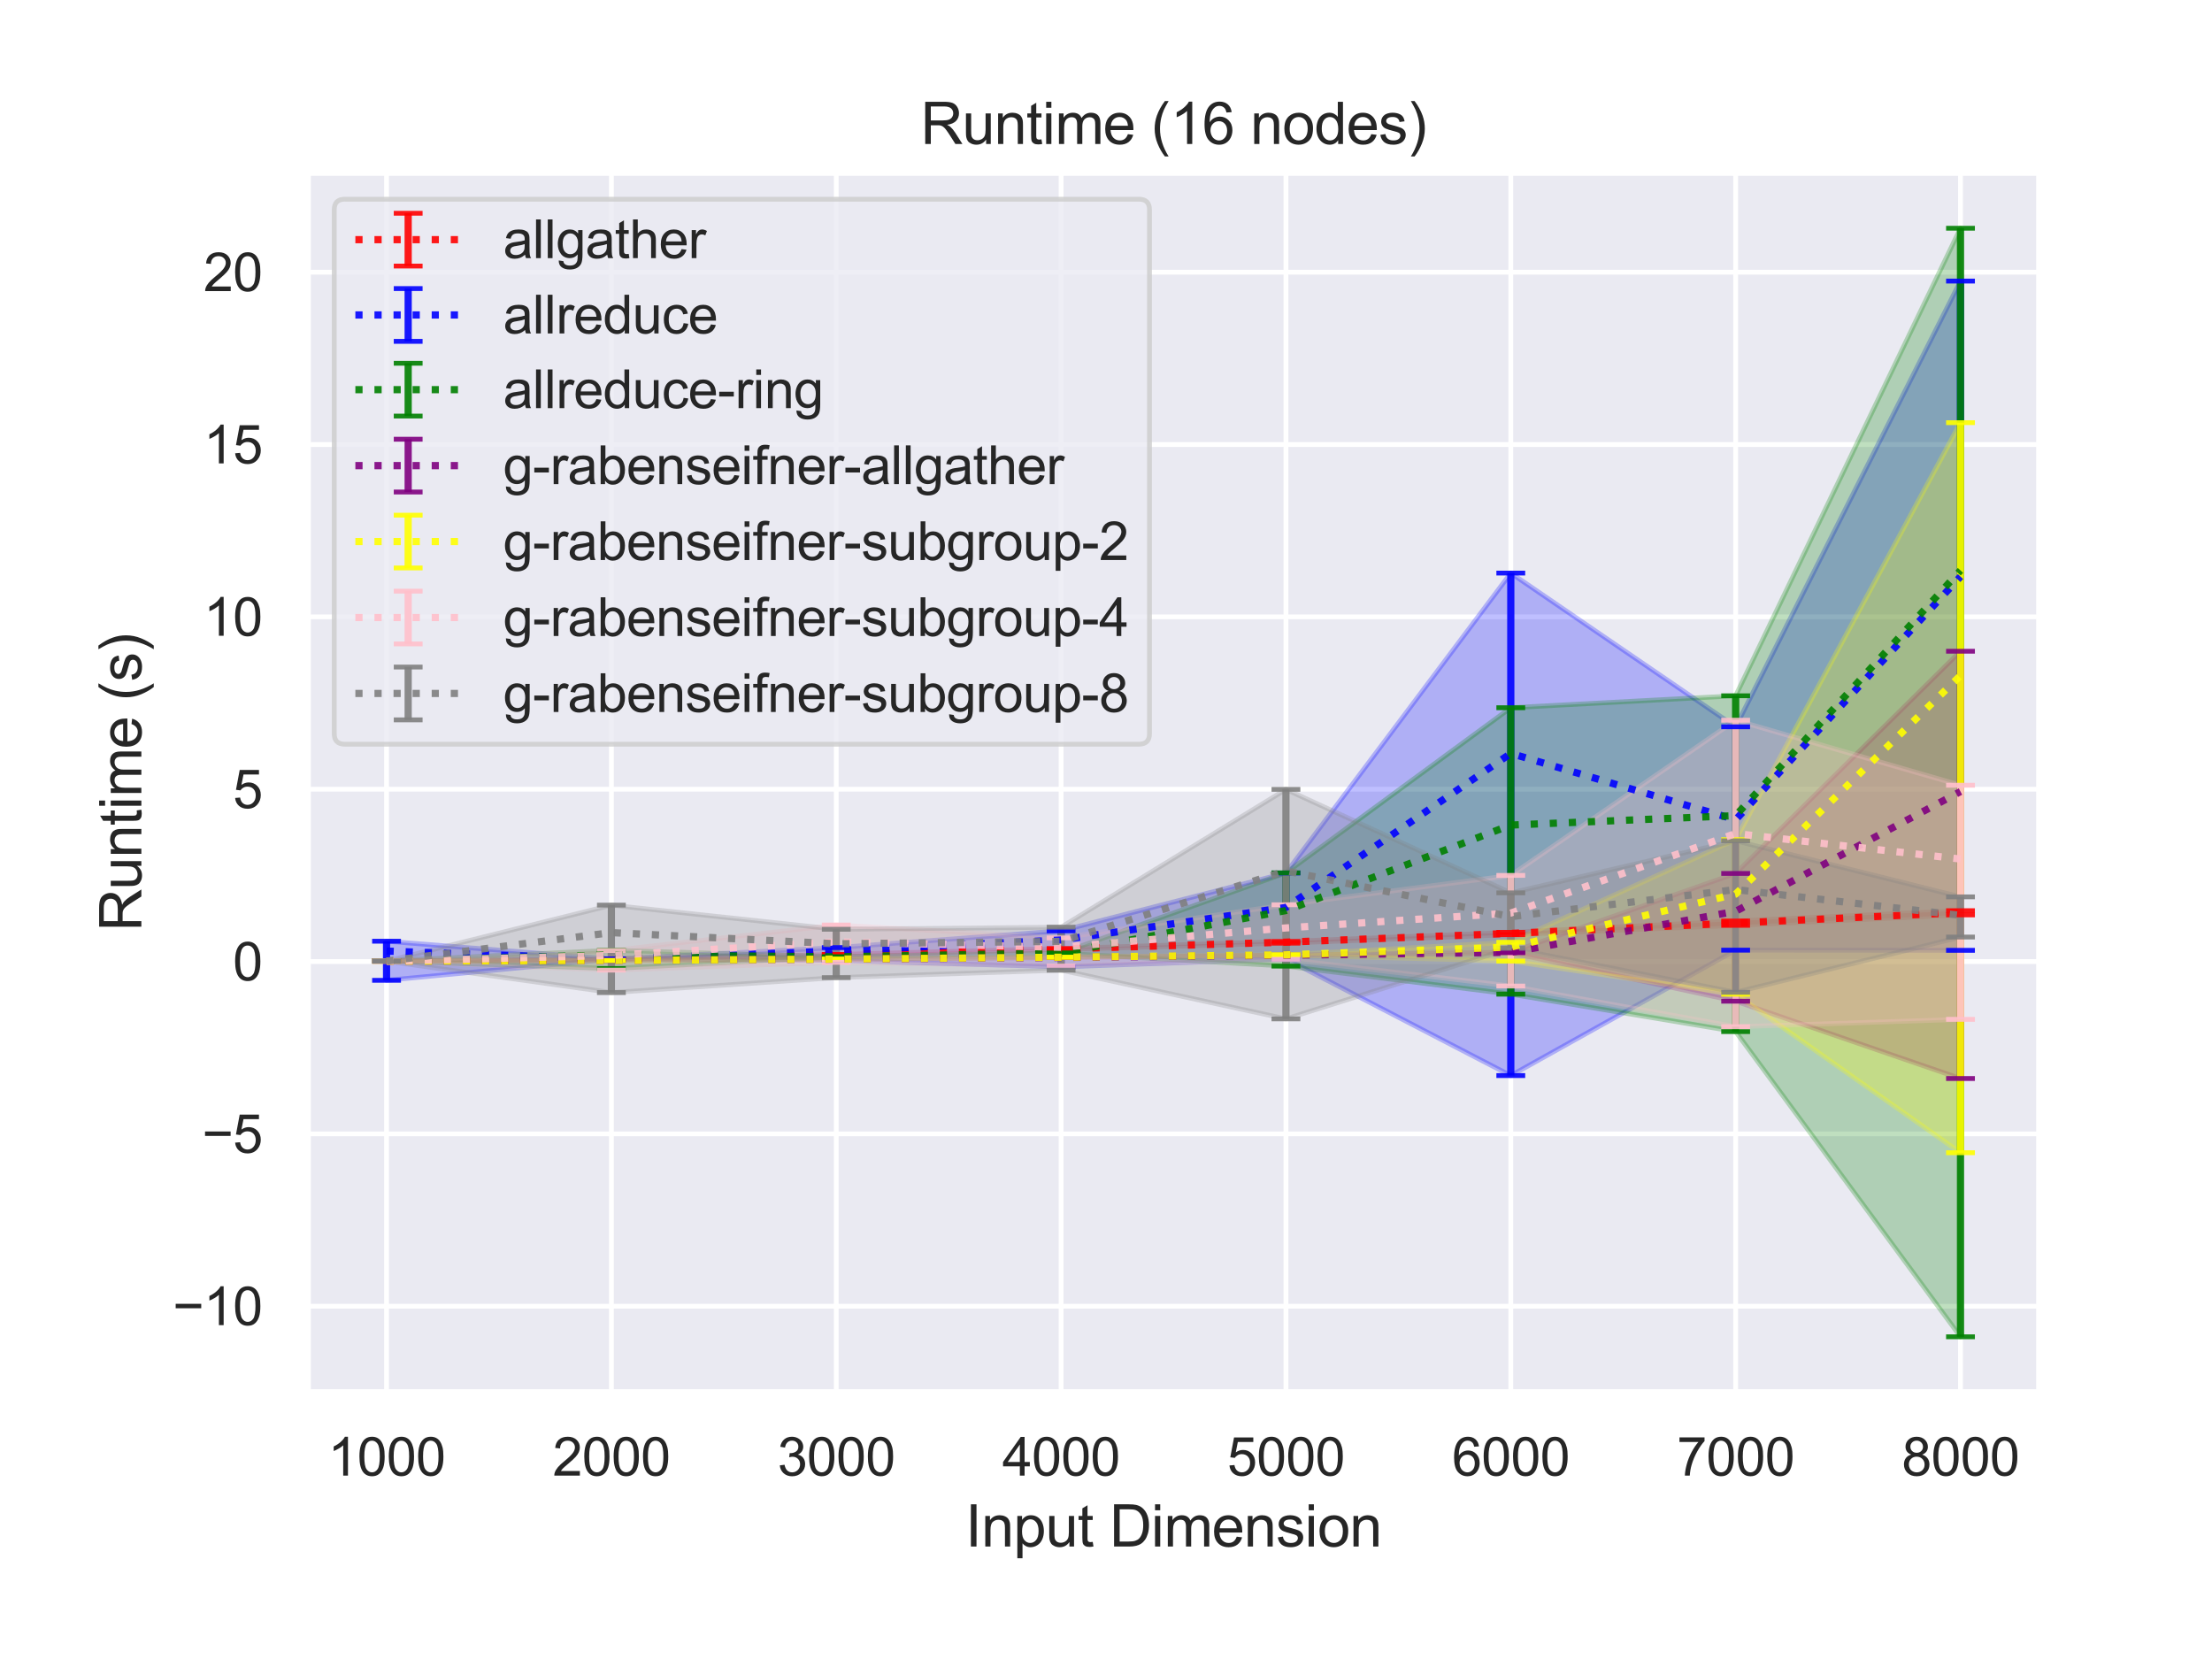 <?xml version="1.0" encoding="utf-8" standalone="no"?>
<!DOCTYPE svg PUBLIC "-//W3C//DTD SVG 1.1//EN"
  "http://www.w3.org/Graphics/SVG/1.1/DTD/svg11.dtd">
<svg height="345.6pt" version="1.1" viewBox="0 0 460.8 345.6" width="460.8pt" xmlns="http://www.w3.org/2000/svg" xmlns:xlink="http://www.w3.org/1999/xlink">
 <defs>
  <style type="text/css">*{stroke-linecap:butt;stroke-linejoin:round;}</style>
 </defs>
 <g id="figure_1">
  <g id="patch_1">
   <path d="M 0 345.6 
L 460.8 345.6 
L 460.8 0 
L 0 0 
z
" style="fill:#ffffff;"/>
  </g>
  <g id="axes_1">
   <g id="patch_2">
    <path d="M 64.13 290.02 
L 424.8 290.02 
L 424.8 36 
L 64.13 36 
z
" style="fill:#eaeaf2;"/>
   </g>
   <g id="matplotlib.axis_1">
    <g id="xtick_1">
     <g id="line2d_1">
      <path clip-path="url(#p6dcdb29a18)" d="M 80.524 290.02 
L 80.524 36 
" style="fill:none;stroke:#ffffff;stroke-linecap:round;"/>
     </g>
     <g id="text_1">
      <!-- 1000 -->
      <g style="fill:#262626;" transform="translate(68.29 307.394)scale(0.11 -0.11)">
       <defs>
        <path d="M 2384 0 
L 1822 0 
L 1822 3584 
Q 1619 3391 1289 3197 
Q 959 3003 697 2906 
L 697 3450 
Q 1169 3672 1522 3987 
Q 1875 4303 2022 4600 
L 2384 4600 
L 2384 0 
z
" id="ArialMT-31" transform="scale(0.016)"/>
        <path d="M 266 2259 
Q 266 3072 433 3567 
Q 600 4063 929 4331 
Q 1259 4600 1759 4600 
Q 2128 4600 2406 4451 
Q 2684 4303 2865 4023 
Q 3047 3744 3150 3342 
Q 3253 2941 3253 2259 
Q 3253 1453 3087 958 
Q 2922 463 2592 192 
Q 2263 -78 1759 -78 
Q 1097 -78 719 397 
Q 266 969 266 2259 
z
M 844 2259 
Q 844 1131 1108 757 
Q 1372 384 1759 384 
Q 2147 384 2411 759 
Q 2675 1134 2675 2259 
Q 2675 3391 2411 3762 
Q 2147 4134 1753 4134 
Q 1366 4134 1134 3806 
Q 844 3388 844 2259 
z
" id="ArialMT-30" transform="scale(0.016)"/>
       </defs>
       <use xlink:href="#ArialMT-31"/>
       <use x="55.615" xlink:href="#ArialMT-30"/>
       <use x="111.23" xlink:href="#ArialMT-30"/>
       <use x="166.846" xlink:href="#ArialMT-30"/>
      </g>
     </g>
    </g>
    <g id="xtick_2">
     <g id="line2d_2">
      <path clip-path="url(#p6dcdb29a18)" d="M 127.364 290.02 
L 127.364 36 
" style="fill:none;stroke:#ffffff;stroke-linecap:round;"/>
     </g>
     <g id="text_2">
      <!-- 2000 -->
      <g style="fill:#262626;" transform="translate(115.13 307.394)scale(0.11 -0.11)">
       <defs>
        <path d="M 3222 541 
L 3222 0 
L 194 0 
Q 188 203 259 391 
Q 375 700 629 1000 
Q 884 1300 1366 1694 
Q 2113 2306 2375 2664 
Q 2638 3022 2638 3341 
Q 2638 3675 2398 3904 
Q 2159 4134 1775 4134 
Q 1369 4134 1125 3890 
Q 881 3647 878 3216 
L 300 3275 
Q 359 3922 746 4261 
Q 1134 4600 1788 4600 
Q 2447 4600 2831 4234 
Q 3216 3869 3216 3328 
Q 3216 3053 3103 2787 
Q 2991 2522 2730 2228 
Q 2469 1934 1863 1422 
Q 1356 997 1212 845 
Q 1069 694 975 541 
L 3222 541 
z
" id="ArialMT-32" transform="scale(0.016)"/>
       </defs>
       <use xlink:href="#ArialMT-32"/>
       <use x="55.615" xlink:href="#ArialMT-30"/>
       <use x="111.23" xlink:href="#ArialMT-30"/>
       <use x="166.846" xlink:href="#ArialMT-30"/>
      </g>
     </g>
    </g>
    <g id="xtick_3">
     <g id="line2d_3">
      <path clip-path="url(#p6dcdb29a18)" d="M 174.205 290.02 
L 174.205 36 
" style="fill:none;stroke:#ffffff;stroke-linecap:round;"/>
     </g>
     <g id="text_3">
      <!-- 3000 -->
      <g style="fill:#262626;" transform="translate(161.971 307.394)scale(0.11 -0.11)">
       <defs>
        <path d="M 269 1209 
L 831 1284 
Q 928 806 1161 595 
Q 1394 384 1728 384 
Q 2125 384 2398 659 
Q 2672 934 2672 1341 
Q 2672 1728 2419 1979 
Q 2166 2231 1775 2231 
Q 1616 2231 1378 2169 
L 1441 2663 
Q 1497 2656 1531 2656 
Q 1891 2656 2178 2843 
Q 2466 3031 2466 3422 
Q 2466 3731 2256 3934 
Q 2047 4138 1716 4138 
Q 1388 4138 1169 3931 
Q 950 3725 888 3313 
L 325 3413 
Q 428 3978 793 4289 
Q 1159 4600 1703 4600 
Q 2078 4600 2393 4439 
Q 2709 4278 2876 4000 
Q 3044 3722 3044 3409 
Q 3044 3113 2884 2869 
Q 2725 2625 2413 2481 
Q 2819 2388 3044 2092 
Q 3269 1797 3269 1353 
Q 3269 753 2831 336 
Q 2394 -81 1725 -81 
Q 1122 -81 723 278 
Q 325 638 269 1209 
z
" id="ArialMT-33" transform="scale(0.016)"/>
       </defs>
       <use xlink:href="#ArialMT-33"/>
       <use x="55.615" xlink:href="#ArialMT-30"/>
       <use x="111.23" xlink:href="#ArialMT-30"/>
       <use x="166.846" xlink:href="#ArialMT-30"/>
      </g>
     </g>
    </g>
    <g id="xtick_4">
     <g id="line2d_4">
      <path clip-path="url(#p6dcdb29a18)" d="M 221.045 290.02 
L 221.045 36 
" style="fill:none;stroke:#ffffff;stroke-linecap:round;"/>
     </g>
     <g id="text_4">
      <!-- 4000 -->
      <g style="fill:#262626;" transform="translate(208.811 307.394)scale(0.11 -0.11)">
       <defs>
        <path d="M 2069 0 
L 2069 1097 
L 81 1097 
L 81 1613 
L 2172 4581 
L 2631 4581 
L 2631 1613 
L 3250 1613 
L 3250 1097 
L 2631 1097 
L 2631 0 
L 2069 0 
z
M 2069 1613 
L 2069 3678 
L 634 1613 
L 2069 1613 
z
" id="ArialMT-34" transform="scale(0.016)"/>
       </defs>
       <use xlink:href="#ArialMT-34"/>
       <use x="55.615" xlink:href="#ArialMT-30"/>
       <use x="111.23" xlink:href="#ArialMT-30"/>
       <use x="166.846" xlink:href="#ArialMT-30"/>
      </g>
     </g>
    </g>
    <g id="xtick_5">
     <g id="line2d_5">
      <path clip-path="url(#p6dcdb29a18)" d="M 267.885 290.02 
L 267.885 36 
" style="fill:none;stroke:#ffffff;stroke-linecap:round;"/>
     </g>
     <g id="text_5">
      <!-- 5000 -->
      <g style="fill:#262626;" transform="translate(255.651 307.394)scale(0.11 -0.11)">
       <defs>
        <path d="M 266 1200 
L 856 1250 
Q 922 819 1161 601 
Q 1400 384 1738 384 
Q 2144 384 2425 690 
Q 2706 997 2706 1503 
Q 2706 1984 2436 2262 
Q 2166 2541 1728 2541 
Q 1456 2541 1237 2417 
Q 1019 2294 894 2097 
L 366 2166 
L 809 4519 
L 3088 4519 
L 3088 3981 
L 1259 3981 
L 1013 2750 
Q 1425 3038 1878 3038 
Q 2478 3038 2890 2622 
Q 3303 2206 3303 1553 
Q 3303 931 2941 478 
Q 2500 -78 1738 -78 
Q 1113 -78 717 272 
Q 322 622 266 1200 
z
" id="ArialMT-35" transform="scale(0.016)"/>
       </defs>
       <use xlink:href="#ArialMT-35"/>
       <use x="55.615" xlink:href="#ArialMT-30"/>
       <use x="111.23" xlink:href="#ArialMT-30"/>
       <use x="166.846" xlink:href="#ArialMT-30"/>
      </g>
     </g>
    </g>
    <g id="xtick_6">
     <g id="line2d_6">
      <path clip-path="url(#p6dcdb29a18)" d="M 314.725 290.02 
L 314.725 36 
" style="fill:none;stroke:#ffffff;stroke-linecap:round;"/>
     </g>
     <g id="text_6">
      <!-- 6000 -->
      <g style="fill:#262626;" transform="translate(302.491 307.394)scale(0.11 -0.11)">
       <defs>
        <path d="M 3184 3459 
L 2625 3416 
Q 2550 3747 2413 3897 
Q 2184 4138 1850 4138 
Q 1581 4138 1378 3988 
Q 1113 3794 959 3422 
Q 806 3050 800 2363 
Q 1003 2672 1297 2822 
Q 1591 2972 1913 2972 
Q 2475 2972 2870 2558 
Q 3266 2144 3266 1488 
Q 3266 1056 3080 686 
Q 2894 316 2569 119 
Q 2244 -78 1831 -78 
Q 1128 -78 684 439 
Q 241 956 241 2144 
Q 241 3472 731 4075 
Q 1159 4600 1884 4600 
Q 2425 4600 2770 4297 
Q 3116 3994 3184 3459 
z
M 888 1484 
Q 888 1194 1011 928 
Q 1134 663 1356 523 
Q 1578 384 1822 384 
Q 2178 384 2434 671 
Q 2691 959 2691 1453 
Q 2691 1928 2437 2201 
Q 2184 2475 1800 2475 
Q 1419 2475 1153 2201 
Q 888 1928 888 1484 
z
" id="ArialMT-36" transform="scale(0.016)"/>
       </defs>
       <use xlink:href="#ArialMT-36"/>
       <use x="55.615" xlink:href="#ArialMT-30"/>
       <use x="111.23" xlink:href="#ArialMT-30"/>
       <use x="166.846" xlink:href="#ArialMT-30"/>
      </g>
     </g>
    </g>
    <g id="xtick_7">
     <g id="line2d_7">
      <path clip-path="url(#p6dcdb29a18)" d="M 361.566 290.02 
L 361.566 36 
" style="fill:none;stroke:#ffffff;stroke-linecap:round;"/>
     </g>
     <g id="text_7">
      <!-- 7000 -->
      <g style="fill:#262626;" transform="translate(349.332 307.394)scale(0.11 -0.11)">
       <defs>
        <path d="M 303 3981 
L 303 4522 
L 3269 4522 
L 3269 4084 
Q 2831 3619 2401 2847 
Q 1972 2075 1738 1259 
Q 1569 684 1522 0 
L 944 0 
Q 953 541 1156 1306 
Q 1359 2072 1739 2783 
Q 2119 3494 2547 3981 
L 303 3981 
z
" id="ArialMT-37" transform="scale(0.016)"/>
       </defs>
       <use xlink:href="#ArialMT-37"/>
       <use x="55.615" xlink:href="#ArialMT-30"/>
       <use x="111.23" xlink:href="#ArialMT-30"/>
       <use x="166.846" xlink:href="#ArialMT-30"/>
      </g>
     </g>
    </g>
    <g id="xtick_8">
     <g id="line2d_8">
      <path clip-path="url(#p6dcdb29a18)" d="M 408.406 290.02 
L 408.406 36 
" style="fill:none;stroke:#ffffff;stroke-linecap:round;"/>
     </g>
     <g id="text_8">
      <!-- 8000 -->
      <g style="fill:#262626;" transform="translate(396.172 307.394)scale(0.11 -0.11)">
       <defs>
        <path d="M 1131 2484 
Q 781 2613 612 2850 
Q 444 3088 444 3419 
Q 444 3919 803 4259 
Q 1163 4600 1759 4600 
Q 2359 4600 2725 4251 
Q 3091 3903 3091 3403 
Q 3091 3084 2923 2848 
Q 2756 2613 2416 2484 
Q 2838 2347 3058 2040 
Q 3278 1734 3278 1309 
Q 3278 722 2862 322 
Q 2447 -78 1769 -78 
Q 1091 -78 675 323 
Q 259 725 259 1325 
Q 259 1772 486 2073 
Q 713 2375 1131 2484 
z
M 1019 3438 
Q 1019 3113 1228 2906 
Q 1438 2700 1772 2700 
Q 2097 2700 2305 2904 
Q 2513 3109 2513 3406 
Q 2513 3716 2298 3927 
Q 2084 4138 1766 4138 
Q 1444 4138 1231 3931 
Q 1019 3725 1019 3438 
z
M 838 1322 
Q 838 1081 952 856 
Q 1066 631 1291 507 
Q 1516 384 1775 384 
Q 2178 384 2440 643 
Q 2703 903 2703 1303 
Q 2703 1709 2433 1975 
Q 2163 2241 1756 2241 
Q 1359 2241 1098 1978 
Q 838 1716 838 1322 
z
" id="ArialMT-38" transform="scale(0.016)"/>
       </defs>
       <use xlink:href="#ArialMT-38"/>
       <use x="55.615" xlink:href="#ArialMT-30"/>
       <use x="111.23" xlink:href="#ArialMT-30"/>
       <use x="166.846" xlink:href="#ArialMT-30"/>
      </g>
     </g>
    </g>
    <g id="text_9">
     <!-- Input Dimension -->
     <g style="fill:#262626;" transform="translate(201.111 322.169)scale(0.12 -0.12)">
      <defs>
       <path d="M 597 0 
L 597 4581 
L 1203 4581 
L 1203 0 
L 597 0 
z
" id="ArialMT-49" transform="scale(0.016)"/>
       <path d="M 422 0 
L 422 3319 
L 928 3319 
L 928 2847 
Q 1294 3394 1984 3394 
Q 2284 3394 2536 3286 
Q 2788 3178 2913 3003 
Q 3038 2828 3088 2588 
Q 3119 2431 3119 2041 
L 3119 0 
L 2556 0 
L 2556 2019 
Q 2556 2363 2490 2533 
Q 2425 2703 2258 2804 
Q 2091 2906 1866 2906 
Q 1506 2906 1245 2678 
Q 984 2450 984 1813 
L 984 0 
L 422 0 
z
" id="ArialMT-6e" transform="scale(0.016)"/>
       <path d="M 422 -1272 
L 422 3319 
L 934 3319 
L 934 2888 
Q 1116 3141 1344 3267 
Q 1572 3394 1897 3394 
Q 2322 3394 2647 3175 
Q 2972 2956 3137 2557 
Q 3303 2159 3303 1684 
Q 3303 1175 3120 767 
Q 2938 359 2589 142 
Q 2241 -75 1856 -75 
Q 1575 -75 1351 44 
Q 1128 163 984 344 
L 984 -1272 
L 422 -1272 
z
M 931 1641 
Q 931 1000 1190 694 
Q 1450 388 1819 388 
Q 2194 388 2461 705 
Q 2728 1022 2728 1688 
Q 2728 2322 2467 2637 
Q 2206 2953 1844 2953 
Q 1484 2953 1207 2617 
Q 931 2281 931 1641 
z
" id="ArialMT-70" transform="scale(0.016)"/>
       <path d="M 2597 0 
L 2597 488 
Q 2209 -75 1544 -75 
Q 1250 -75 995 37 
Q 741 150 617 320 
Q 494 491 444 738 
Q 409 903 409 1263 
L 409 3319 
L 972 3319 
L 972 1478 
Q 972 1038 1006 884 
Q 1059 663 1231 536 
Q 1403 409 1656 409 
Q 1909 409 2131 539 
Q 2353 669 2445 892 
Q 2538 1116 2538 1541 
L 2538 3319 
L 3100 3319 
L 3100 0 
L 2597 0 
z
" id="ArialMT-75" transform="scale(0.016)"/>
       <path d="M 1650 503 
L 1731 6 
Q 1494 -44 1306 -44 
Q 1000 -44 831 53 
Q 663 150 594 308 
Q 525 466 525 972 
L 525 2881 
L 113 2881 
L 113 3319 
L 525 3319 
L 525 4141 
L 1084 4478 
L 1084 3319 
L 1650 3319 
L 1650 2881 
L 1084 2881 
L 1084 941 
Q 1084 700 1114 631 
Q 1144 563 1211 522 
Q 1278 481 1403 481 
Q 1497 481 1650 503 
z
" id="ArialMT-74" transform="scale(0.016)"/>
       <path id="ArialMT-20" transform="scale(0.016)"/>
       <path d="M 494 0 
L 494 4581 
L 2072 4581 
Q 2606 4581 2888 4516 
Q 3281 4425 3559 4188 
Q 3922 3881 4101 3404 
Q 4281 2928 4281 2316 
Q 4281 1794 4159 1391 
Q 4038 988 3847 723 
Q 3656 459 3429 307 
Q 3203 156 2883 78 
Q 2563 0 2147 0 
L 494 0 
z
M 1100 541 
L 2078 541 
Q 2531 541 2789 625 
Q 3047 709 3200 863 
Q 3416 1078 3536 1442 
Q 3656 1806 3656 2325 
Q 3656 3044 3420 3430 
Q 3184 3816 2847 3947 
Q 2603 4041 2063 4041 
L 1100 4041 
L 1100 541 
z
" id="ArialMT-44" transform="scale(0.016)"/>
       <path d="M 425 3934 
L 425 4581 
L 988 4581 
L 988 3934 
L 425 3934 
z
M 425 0 
L 425 3319 
L 988 3319 
L 988 0 
L 425 0 
z
" id="ArialMT-69" transform="scale(0.016)"/>
       <path d="M 422 0 
L 422 3319 
L 925 3319 
L 925 2853 
Q 1081 3097 1340 3245 
Q 1600 3394 1931 3394 
Q 2300 3394 2536 3241 
Q 2772 3088 2869 2813 
Q 3263 3394 3894 3394 
Q 4388 3394 4653 3120 
Q 4919 2847 4919 2278 
L 4919 0 
L 4359 0 
L 4359 2091 
Q 4359 2428 4304 2576 
Q 4250 2725 4106 2815 
Q 3963 2906 3769 2906 
Q 3419 2906 3187 2673 
Q 2956 2441 2956 1928 
L 2956 0 
L 2394 0 
L 2394 2156 
Q 2394 2531 2256 2718 
Q 2119 2906 1806 2906 
Q 1569 2906 1367 2781 
Q 1166 2656 1075 2415 
Q 984 2175 984 1722 
L 984 0 
L 422 0 
z
" id="ArialMT-6d" transform="scale(0.016)"/>
       <path d="M 2694 1069 
L 3275 997 
Q 3138 488 2766 206 
Q 2394 -75 1816 -75 
Q 1088 -75 661 373 
Q 234 822 234 1631 
Q 234 2469 665 2931 
Q 1097 3394 1784 3394 
Q 2450 3394 2872 2941 
Q 3294 2488 3294 1666 
Q 3294 1616 3291 1516 
L 816 1516 
Q 847 969 1125 678 
Q 1403 388 1819 388 
Q 2128 388 2347 550 
Q 2566 713 2694 1069 
z
M 847 1978 
L 2700 1978 
Q 2663 2397 2488 2606 
Q 2219 2931 1791 2931 
Q 1403 2931 1139 2672 
Q 875 2413 847 1978 
z
" id="ArialMT-65" transform="scale(0.016)"/>
       <path d="M 197 991 
L 753 1078 
Q 800 744 1014 566 
Q 1228 388 1613 388 
Q 2000 388 2187 545 
Q 2375 703 2375 916 
Q 2375 1106 2209 1216 
Q 2094 1291 1634 1406 
Q 1016 1563 777 1677 
Q 538 1791 414 1992 
Q 291 2194 291 2438 
Q 291 2659 392 2848 
Q 494 3038 669 3163 
Q 800 3259 1026 3326 
Q 1253 3394 1513 3394 
Q 1903 3394 2198 3281 
Q 2494 3169 2634 2976 
Q 2775 2784 2828 2463 
L 2278 2388 
Q 2241 2644 2061 2787 
Q 1881 2931 1553 2931 
Q 1166 2931 1000 2803 
Q 834 2675 834 2503 
Q 834 2394 903 2306 
Q 972 2216 1119 2156 
Q 1203 2125 1616 2013 
Q 2213 1853 2448 1751 
Q 2684 1650 2818 1456 
Q 2953 1263 2953 975 
Q 2953 694 2789 445 
Q 2625 197 2315 61 
Q 2006 -75 1616 -75 
Q 969 -75 630 194 
Q 291 463 197 991 
z
" id="ArialMT-73" transform="scale(0.016)"/>
       <path d="M 213 1659 
Q 213 2581 725 3025 
Q 1153 3394 1769 3394 
Q 2453 3394 2887 2945 
Q 3322 2497 3322 1706 
Q 3322 1066 3130 698 
Q 2938 331 2570 128 
Q 2203 -75 1769 -75 
Q 1072 -75 642 372 
Q 213 819 213 1659 
z
M 791 1659 
Q 791 1022 1069 705 
Q 1347 388 1769 388 
Q 2188 388 2466 706 
Q 2744 1025 2744 1678 
Q 2744 2294 2464 2611 
Q 2184 2928 1769 2928 
Q 1347 2928 1069 2612 
Q 791 2297 791 1659 
z
" id="ArialMT-6f" transform="scale(0.016)"/>
      </defs>
      <use xlink:href="#ArialMT-49"/>
      <use x="27.783" xlink:href="#ArialMT-6e"/>
      <use x="83.398" xlink:href="#ArialMT-70"/>
      <use x="139.014" xlink:href="#ArialMT-75"/>
      <use x="194.629" xlink:href="#ArialMT-74"/>
      <use x="222.412" xlink:href="#ArialMT-20"/>
      <use x="250.195" xlink:href="#ArialMT-44"/>
      <use x="322.412" xlink:href="#ArialMT-69"/>
      <use x="344.629" xlink:href="#ArialMT-6d"/>
      <use x="427.93" xlink:href="#ArialMT-65"/>
      <use x="483.545" xlink:href="#ArialMT-6e"/>
      <use x="539.16" xlink:href="#ArialMT-73"/>
      <use x="589.16" xlink:href="#ArialMT-69"/>
      <use x="611.377" xlink:href="#ArialMT-6f"/>
      <use x="666.992" xlink:href="#ArialMT-6e"/>
     </g>
    </g>
   </g>
   <g id="matplotlib.axis_2">
    <g id="ytick_1">
     <g id="line2d_9">
      <path clip-path="url(#p6dcdb29a18)" d="M 64.13 272.11 
L 424.8 272.11 
" style="fill:none;stroke:#ffffff;stroke-linecap:round;"/>
     </g>
     <g id="text_10">
      <!-- −10 -->
      <g style="fill:#262626;" transform="translate(35.971 276.047)scale(0.11 -0.11)">
       <defs>
        <path d="M 3381 1997 
L 356 1997 
L 356 2522 
L 3381 2522 
L 3381 1997 
z
" id="ArialMT-2212" transform="scale(0.016)"/>
       </defs>
       <use xlink:href="#ArialMT-2212"/>
       <use x="58.398" xlink:href="#ArialMT-31"/>
       <use x="114.014" xlink:href="#ArialMT-30"/>
      </g>
     </g>
    </g>
    <g id="ytick_2">
     <g id="line2d_10">
      <path clip-path="url(#p6dcdb29a18)" d="M 64.13 236.209 
L 424.8 236.209 
" style="fill:none;stroke:#ffffff;stroke-linecap:round;"/>
     </g>
     <g id="text_11">
      <!-- −5 -->
      <g style="fill:#262626;" transform="translate(42.088 240.146)scale(0.11 -0.11)">
       <use xlink:href="#ArialMT-2212"/>
       <use x="58.398" xlink:href="#ArialMT-35"/>
      </g>
     </g>
    </g>
    <g id="ytick_3">
     <g id="line2d_11">
      <path clip-path="url(#p6dcdb29a18)" d="M 64.13 200.308 
L 424.8 200.308 
" style="fill:none;stroke:#ffffff;stroke-linecap:round;"/>
     </g>
     <g id="text_12">
      <!-- 0 -->
      <g style="fill:#262626;" transform="translate(48.513 204.244)scale(0.11 -0.11)">
       <use xlink:href="#ArialMT-30"/>
      </g>
     </g>
    </g>
    <g id="ytick_4">
     <g id="line2d_12">
      <path clip-path="url(#p6dcdb29a18)" d="M 64.13 164.406 
L 424.8 164.406 
" style="fill:none;stroke:#ffffff;stroke-linecap:round;"/>
     </g>
     <g id="text_13">
      <!-- 5 -->
      <g style="fill:#262626;" transform="translate(48.513 168.343)scale(0.11 -0.11)">
       <use xlink:href="#ArialMT-35"/>
      </g>
     </g>
    </g>
    <g id="ytick_5">
     <g id="line2d_13">
      <path clip-path="url(#p6dcdb29a18)" d="M 64.13 128.505 
L 424.8 128.505 
" style="fill:none;stroke:#ffffff;stroke-linecap:round;"/>
     </g>
     <g id="text_14">
      <!-- 10 -->
      <g style="fill:#262626;" transform="translate(42.396 132.442)scale(0.11 -0.11)">
       <use xlink:href="#ArialMT-31"/>
       <use x="55.615" xlink:href="#ArialMT-30"/>
      </g>
     </g>
    </g>
    <g id="ytick_6">
     <g id="line2d_14">
      <path clip-path="url(#p6dcdb29a18)" d="M 64.13 92.604 
L 424.8 92.604 
" style="fill:none;stroke:#ffffff;stroke-linecap:round;"/>
     </g>
     <g id="text_15">
      <!-- 15 -->
      <g style="fill:#262626;" transform="translate(42.396 96.54)scale(0.11 -0.11)">
       <use xlink:href="#ArialMT-31"/>
       <use x="55.615" xlink:href="#ArialMT-35"/>
      </g>
     </g>
    </g>
    <g id="ytick_7">
     <g id="line2d_15">
      <path clip-path="url(#p6dcdb29a18)" d="M 64.13 56.702 
L 424.8 56.702 
" style="fill:none;stroke:#ffffff;stroke-linecap:round;"/>
     </g>
     <g id="text_16">
      <!-- 20 -->
      <g style="fill:#262626;" transform="translate(42.396 60.639)scale(0.11 -0.11)">
       <use xlink:href="#ArialMT-32"/>
       <use x="55.615" xlink:href="#ArialMT-30"/>
      </g>
     </g>
    </g>
    <g id="text_17">
     <!-- Runtime (s) -->
     <g style="fill:#262626;" transform="translate(29.446 194.013)rotate(-90)scale(0.12 -0.12)">
      <defs>
       <path d="M 503 0 
L 503 4581 
L 2534 4581 
Q 3147 4581 3465 4457 
Q 3784 4334 3975 4021 
Q 4166 3709 4166 3331 
Q 4166 2844 3850 2509 
Q 3534 2175 2875 2084 
Q 3116 1969 3241 1856 
Q 3506 1613 3744 1247 
L 4541 0 
L 3778 0 
L 3172 953 
Q 2906 1366 2734 1584 
Q 2563 1803 2427 1890 
Q 2291 1978 2150 2013 
Q 2047 2034 1813 2034 
L 1109 2034 
L 1109 0 
L 503 0 
z
M 1109 2559 
L 2413 2559 
Q 2828 2559 3062 2645 
Q 3297 2731 3419 2920 
Q 3541 3109 3541 3331 
Q 3541 3656 3305 3865 
Q 3069 4075 2559 4075 
L 1109 4075 
L 1109 2559 
z
" id="ArialMT-52" transform="scale(0.016)"/>
       <path d="M 1497 -1347 
Q 1031 -759 709 28 
Q 388 816 388 1659 
Q 388 2403 628 3084 
Q 909 3875 1497 4659 
L 1900 4659 
Q 1522 4009 1400 3731 
Q 1209 3300 1100 2831 
Q 966 2247 966 1656 
Q 966 153 1900 -1347 
L 1497 -1347 
z
" id="ArialMT-28" transform="scale(0.016)"/>
       <path d="M 791 -1347 
L 388 -1347 
Q 1322 153 1322 1656 
Q 1322 2244 1188 2822 
Q 1081 3291 891 3722 
Q 769 4003 388 4659 
L 791 4659 
Q 1378 3875 1659 3084 
Q 1900 2403 1900 1659 
Q 1900 816 1576 28 
Q 1253 -759 791 -1347 
z
" id="ArialMT-29" transform="scale(0.016)"/>
      </defs>
      <use xlink:href="#ArialMT-52"/>
      <use x="72.217" xlink:href="#ArialMT-75"/>
      <use x="127.832" xlink:href="#ArialMT-6e"/>
      <use x="183.447" xlink:href="#ArialMT-74"/>
      <use x="211.23" xlink:href="#ArialMT-69"/>
      <use x="233.447" xlink:href="#ArialMT-6d"/>
      <use x="316.748" xlink:href="#ArialMT-65"/>
      <use x="372.363" xlink:href="#ArialMT-20"/>
      <use x="400.146" xlink:href="#ArialMT-28"/>
      <use x="433.447" xlink:href="#ArialMT-73"/>
      <use x="483.447" xlink:href="#ArialMT-29"/>
     </g>
    </g>
   </g>
   <g id="PolyCollection_1">
    <defs>
     <path d="M 80.524 -145.419 
L 80.524 -145.413 
L 127.364 -145.789 
L 174.205 -146.648 
L 221.045 -147.813 
L 267.885 -149.126 
L 314.725 -150.893 
L 361.566 -152.832 
L 408.406 -155.005 
L 408.406 -155.894 
L 408.406 -155.894 
L 361.566 -153.743 
L 314.725 -151.376 
L 267.885 -149.476 
L 221.045 -148.004 
L 174.205 -146.771 
L 127.364 -145.826 
L 80.524 -145.419 
z
" id="m91b9a29061" style="stroke:#ff0000;stroke-opacity:0.25;"/>
    </defs>
    <g clip-path="url(#p6dcdb29a18)">
     <use style="fill:#ff0000;fill-opacity:0.25;stroke:#ff0000;stroke-opacity:0.25;" x="0" xlink:href="#m91b9a29061" y="345.6"/>
    </g>
   </g>
   <g id="PolyCollection_2">
    <defs>
     <path d="M 80.524 -149.525 
L 80.524 -141.383 
L 127.364 -145.807 
L 174.205 -145.536 
L 221.045 -144.183 
L 267.885 -145.827 
L 314.725 -121.542 
L 361.566 -147.664 
L 408.406 -147.628 
L 408.406 -287.047 
L 408.406 -287.047 
L 361.566 -194.193 
L 314.725 -226.219 
L 267.885 -163.741 
L 221.045 -151.697 
L 174.205 -148.195 
L 127.364 -145.821 
L 80.524 -149.525 
z
" id="mf2bfca2b6b" style="stroke:#0000ff;stroke-opacity:0.25;"/>
    </defs>
    <g clip-path="url(#p6dcdb29a18)">
     <use style="fill:#0000ff;fill-opacity:0.25;stroke:#0000ff;stroke-opacity:0.25;" x="0" xlink:href="#mf2bfca2b6b" y="345.6"/>
    </g>
   </g>
   <g id="PolyCollection_3">
    <defs>
     <path d="M 80.524 -145.407 
L 80.524 -145.398 
L 127.364 -143.841 
L 174.205 -146.258 
L 221.045 -147.044 
L 267.885 -144.337 
L 314.725 -138.497 
L 361.566 -130.705 
L 408.406 -67.126 
L 408.406 -298.054 
L 408.406 -298.054 
L 361.566 -200.659 
L 314.725 -198.17 
L 267.885 -163.771 
L 221.045 -147.06 
L 174.205 -146.296 
L 127.364 -147.642 
L 80.524 -145.407 
z
" id="m203962dc47" style="stroke:#008000;stroke-opacity:0.25;"/>
    </defs>
    <g clip-path="url(#p6dcdb29a18)">
     <use style="fill:#008000;fill-opacity:0.25;stroke:#008000;stroke-opacity:0.25;" x="0" xlink:href="#m203962dc47" y="345.6"/>
    </g>
   </g>
   <g id="PolyCollection_4">
    <defs>
     <path d="M 80.524 -145.366 
L 80.524 -145.339 
L 127.364 -145.497 
L 174.205 -145.754 
L 221.045 -146.13 
L 267.885 -146.564 
L 314.725 -147.129 
L 361.566 -137.031 
L 408.406 -120.925 
L 408.406 -209.934 
L 408.406 -209.934 
L 361.566 -163.648 
L 314.725 -147.237 
L 267.885 -146.634 
L 221.045 -146.135 
L 174.205 -145.801 
L 127.364 -145.536 
L 80.524 -145.366 
z
" id="m538c7c4f91" style="stroke:#800080;stroke-opacity:0.25;"/>
    </defs>
    <g clip-path="url(#p6dcdb29a18)">
     <use style="fill:#800080;fill-opacity:0.25;stroke:#800080;stroke-opacity:0.25;" x="0" xlink:href="#m538c7c4f91" y="345.6"/>
    </g>
   </g>
   <g id="PolyCollection_5">
    <defs>
     <path d="M 80.524 -145.355 
L 80.524 -145.354 
L 127.364 -145.512 
L 174.205 -145.783 
L 221.045 -146.176 
L 267.885 -146.664 
L 314.725 -145.392 
L 361.566 -138.483 
L 408.406 -105.47 
L 408.406 -257.55 
L 408.406 -257.55 
L 361.566 -170.689 
L 314.725 -149.307 
L 267.885 -146.704 
L 221.045 -146.207 
L 174.205 -145.809 
L 127.364 -145.53 
L 80.524 -145.355 
z
" id="mfe50737add" style="stroke:#ffff00;stroke-opacity:0.25;"/>
    </defs>
    <g clip-path="url(#p6dcdb29a18)">
     <use style="fill:#ffff00;fill-opacity:0.25;stroke:#ffff00;stroke-opacity:0.25;" x="0" xlink:href="#mfe50737add" y="345.6"/>
    </g>
   </g>
   <g id="PolyCollection_6">
    <defs>
     <path d="M 80.524 -145.362 
L 80.524 -145.358 
L 127.364 -143.505 
L 174.205 -145.118 
L 221.045 -144.336 
L 267.885 -145.768 
L 314.725 -140.185 
L 361.566 -131.713 
L 408.406 -133.25 
L 408.406 -182.024 
L 408.406 -182.024 
L 361.566 -195.562 
L 314.725 -163.236 
L 267.885 -157.124 
L 221.045 -150.22 
L 174.205 -152.906 
L 127.364 -147.591 
L 80.524 -145.362 
z
" id="md304341c1a" style="stroke:#ffc0cb;stroke-opacity:0.25;"/>
    </defs>
    <g clip-path="url(#p6dcdb29a18)">
     <use style="fill:#ffc0cb;fill-opacity:0.25;stroke:#ffc0cb;stroke-opacity:0.25;" x="0" xlink:href="#md304341c1a" y="345.6"/>
    </g>
   </g>
   <g id="PolyCollection_7">
    <defs>
     <path d="M 80.524 -145.378 
L 80.524 -145.371 
L 127.364 -138.828 
L 174.205 -141.948 
L 221.045 -143.501 
L 267.885 -133.347 
L 314.725 -148.053 
L 361.566 -138.887 
L 408.406 -150.397 
L 408.406 -158.769 
L 408.406 -158.769 
L 361.566 -170.449 
L 314.725 -159.599 
L 267.885 -181.154 
L 221.045 -152.45 
L 174.205 -152.017 
L 127.364 -157.043 
L 80.524 -145.378 
z
" id="m4f178568de" style="stroke:#808080;stroke-opacity:0.25;"/>
    </defs>
    <g clip-path="url(#p6dcdb29a18)">
     <use style="fill:#808080;fill-opacity:0.25;stroke:#808080;stroke-opacity:0.25;" x="0" xlink:href="#m4f178568de" y="345.6"/>
    </g>
   </g>
   <g id="LineCollection_1">
    <path clip-path="url(#p6dcdb29a18)" d="M 80.524 200.187 
L 80.524 200.181 
" style="fill:none;stroke:#ff0000;stroke-opacity:0.9;stroke-width:1.5;"/>
    <path clip-path="url(#p6dcdb29a18)" d="M 127.364 199.811 
L 127.364 199.774 
" style="fill:none;stroke:#ff0000;stroke-opacity:0.9;stroke-width:1.5;"/>
    <path clip-path="url(#p6dcdb29a18)" d="M 174.205 198.952 
L 174.205 198.829 
" style="fill:none;stroke:#ff0000;stroke-opacity:0.9;stroke-width:1.5;"/>
    <path clip-path="url(#p6dcdb29a18)" d="M 221.045 197.787 
L 221.045 197.596 
" style="fill:none;stroke:#ff0000;stroke-opacity:0.9;stroke-width:1.5;"/>
    <path clip-path="url(#p6dcdb29a18)" d="M 267.885 196.474 
L 267.885 196.124 
" style="fill:none;stroke:#ff0000;stroke-opacity:0.9;stroke-width:1.5;"/>
    <path clip-path="url(#p6dcdb29a18)" d="M 314.725 194.707 
L 314.725 194.224 
" style="fill:none;stroke:#ff0000;stroke-opacity:0.9;stroke-width:1.5;"/>
    <path clip-path="url(#p6dcdb29a18)" d="M 361.566 192.768 
L 361.566 191.857 
" style="fill:none;stroke:#ff0000;stroke-opacity:0.9;stroke-width:1.5;"/>
    <path clip-path="url(#p6dcdb29a18)" d="M 408.406 190.595 
L 408.406 189.706 
" style="fill:none;stroke:#ff0000;stroke-opacity:0.9;stroke-width:1.5;"/>
   </g>
   <g id="LineCollection_2">
    <path clip-path="url(#p6dcdb29a18)" d="M 80.524 204.217 
L 80.524 196.075 
" style="fill:none;stroke:#0000ff;stroke-opacity:0.9;stroke-width:1.5;"/>
    <path clip-path="url(#p6dcdb29a18)" d="M 127.364 199.793 
L 127.364 199.779 
" style="fill:none;stroke:#0000ff;stroke-opacity:0.9;stroke-width:1.5;"/>
    <path clip-path="url(#p6dcdb29a18)" d="M 174.205 200.064 
L 174.205 197.405 
" style="fill:none;stroke:#0000ff;stroke-opacity:0.9;stroke-width:1.5;"/>
    <path clip-path="url(#p6dcdb29a18)" d="M 221.045 201.417 
L 221.045 193.903 
" style="fill:none;stroke:#0000ff;stroke-opacity:0.9;stroke-width:1.5;"/>
    <path clip-path="url(#p6dcdb29a18)" d="M 267.885 199.773 
L 267.885 181.859 
" style="fill:none;stroke:#0000ff;stroke-opacity:0.9;stroke-width:1.5;"/>
    <path clip-path="url(#p6dcdb29a18)" d="M 314.725 224.058 
L 314.725 119.381 
" style="fill:none;stroke:#0000ff;stroke-opacity:0.9;stroke-width:1.5;"/>
    <path clip-path="url(#p6dcdb29a18)" d="M 361.566 197.936 
L 361.566 151.407 
" style="fill:none;stroke:#0000ff;stroke-opacity:0.9;stroke-width:1.5;"/>
    <path clip-path="url(#p6dcdb29a18)" d="M 408.406 197.972 
L 408.406 58.553 
" style="fill:none;stroke:#0000ff;stroke-opacity:0.9;stroke-width:1.5;"/>
   </g>
   <g id="LineCollection_3">
    <path clip-path="url(#p6dcdb29a18)" d="M 80.524 200.202 
L 80.524 200.193 
" style="fill:none;stroke:#008000;stroke-opacity:0.9;stroke-width:1.5;"/>
    <path clip-path="url(#p6dcdb29a18)" d="M 127.364 201.759 
L 127.364 197.958 
" style="fill:none;stroke:#008000;stroke-opacity:0.9;stroke-width:1.5;"/>
    <path clip-path="url(#p6dcdb29a18)" d="M 174.205 199.342 
L 174.205 199.304 
" style="fill:none;stroke:#008000;stroke-opacity:0.9;stroke-width:1.5;"/>
    <path clip-path="url(#p6dcdb29a18)" d="M 221.045 198.556 
L 221.045 198.54 
" style="fill:none;stroke:#008000;stroke-opacity:0.9;stroke-width:1.5;"/>
    <path clip-path="url(#p6dcdb29a18)" d="M 267.885 201.263 
L 267.885 181.829 
" style="fill:none;stroke:#008000;stroke-opacity:0.9;stroke-width:1.5;"/>
    <path clip-path="url(#p6dcdb29a18)" d="M 314.725 207.103 
L 314.725 147.43 
" style="fill:none;stroke:#008000;stroke-opacity:0.9;stroke-width:1.5;"/>
    <path clip-path="url(#p6dcdb29a18)" d="M 361.566 214.895 
L 361.566 144.941 
" style="fill:none;stroke:#008000;stroke-opacity:0.9;stroke-width:1.5;"/>
    <path clip-path="url(#p6dcdb29a18)" d="M 408.406 278.474 
L 408.406 47.546 
" style="fill:none;stroke:#008000;stroke-opacity:0.9;stroke-width:1.5;"/>
   </g>
   <g id="LineCollection_4">
    <path clip-path="url(#p6dcdb29a18)" d="M 80.524 200.261 
L 80.524 200.234 
" style="fill:none;stroke:#800080;stroke-opacity:0.9;stroke-width:1.5;"/>
    <path clip-path="url(#p6dcdb29a18)" d="M 127.364 200.103 
L 127.364 200.064 
" style="fill:none;stroke:#800080;stroke-opacity:0.9;stroke-width:1.5;"/>
    <path clip-path="url(#p6dcdb29a18)" d="M 174.205 199.846 
L 174.205 199.799 
" style="fill:none;stroke:#800080;stroke-opacity:0.9;stroke-width:1.5;"/>
    <path clip-path="url(#p6dcdb29a18)" d="M 221.045 199.47 
L 221.045 199.465 
" style="fill:none;stroke:#800080;stroke-opacity:0.9;stroke-width:1.5;"/>
    <path clip-path="url(#p6dcdb29a18)" d="M 267.885 199.036 
L 267.885 198.966 
" style="fill:none;stroke:#800080;stroke-opacity:0.9;stroke-width:1.5;"/>
    <path clip-path="url(#p6dcdb29a18)" d="M 314.725 198.471 
L 314.725 198.363 
" style="fill:none;stroke:#800080;stroke-opacity:0.9;stroke-width:1.5;"/>
    <path clip-path="url(#p6dcdb29a18)" d="M 361.566 208.569 
L 361.566 181.952 
" style="fill:none;stroke:#800080;stroke-opacity:0.9;stroke-width:1.5;"/>
    <path clip-path="url(#p6dcdb29a18)" d="M 408.406 224.675 
L 408.406 135.666 
" style="fill:none;stroke:#800080;stroke-opacity:0.9;stroke-width:1.5;"/>
   </g>
   <g id="LineCollection_5">
    <path clip-path="url(#p6dcdb29a18)" d="M 80.524 200.246 
L 80.524 200.245 
" style="fill:none;stroke:#ffff00;stroke-opacity:0.9;stroke-width:1.5;"/>
    <path clip-path="url(#p6dcdb29a18)" d="M 127.364 200.088 
L 127.364 200.07 
" style="fill:none;stroke:#ffff00;stroke-opacity:0.9;stroke-width:1.5;"/>
    <path clip-path="url(#p6dcdb29a18)" d="M 174.205 199.817 
L 174.205 199.791 
" style="fill:none;stroke:#ffff00;stroke-opacity:0.9;stroke-width:1.5;"/>
    <path clip-path="url(#p6dcdb29a18)" d="M 221.045 199.424 
L 221.045 199.393 
" style="fill:none;stroke:#ffff00;stroke-opacity:0.9;stroke-width:1.5;"/>
    <path clip-path="url(#p6dcdb29a18)" d="M 267.885 198.936 
L 267.885 198.896 
" style="fill:none;stroke:#ffff00;stroke-opacity:0.9;stroke-width:1.5;"/>
    <path clip-path="url(#p6dcdb29a18)" d="M 314.725 200.208 
L 314.725 196.293 
" style="fill:none;stroke:#ffff00;stroke-opacity:0.9;stroke-width:1.5;"/>
    <path clip-path="url(#p6dcdb29a18)" d="M 361.566 207.117 
L 361.566 174.911 
" style="fill:none;stroke:#ffff00;stroke-opacity:0.9;stroke-width:1.5;"/>
    <path clip-path="url(#p6dcdb29a18)" d="M 408.406 240.13 
L 408.406 88.05 
" style="fill:none;stroke:#ffff00;stroke-opacity:0.9;stroke-width:1.5;"/>
   </g>
   <g id="LineCollection_6">
    <path clip-path="url(#p6dcdb29a18)" d="M 80.524 200.242 
L 80.524 200.238 
" style="fill:none;stroke:#ffc0cb;stroke-opacity:0.9;stroke-width:1.5;"/>
    <path clip-path="url(#p6dcdb29a18)" d="M 127.364 202.095 
L 127.364 198.009 
" style="fill:none;stroke:#ffc0cb;stroke-opacity:0.9;stroke-width:1.5;"/>
    <path clip-path="url(#p6dcdb29a18)" d="M 174.205 200.482 
L 174.205 192.694 
" style="fill:none;stroke:#ffc0cb;stroke-opacity:0.9;stroke-width:1.5;"/>
    <path clip-path="url(#p6dcdb29a18)" d="M 221.045 201.264 
L 221.045 195.38 
" style="fill:none;stroke:#ffc0cb;stroke-opacity:0.9;stroke-width:1.5;"/>
    <path clip-path="url(#p6dcdb29a18)" d="M 267.885 199.832 
L 267.885 188.476 
" style="fill:none;stroke:#ffc0cb;stroke-opacity:0.9;stroke-width:1.5;"/>
    <path clip-path="url(#p6dcdb29a18)" d="M 314.725 205.415 
L 314.725 182.364 
" style="fill:none;stroke:#ffc0cb;stroke-opacity:0.9;stroke-width:1.5;"/>
    <path clip-path="url(#p6dcdb29a18)" d="M 361.566 213.887 
L 361.566 150.038 
" style="fill:none;stroke:#ffc0cb;stroke-opacity:0.9;stroke-width:1.5;"/>
    <path clip-path="url(#p6dcdb29a18)" d="M 408.406 212.35 
L 408.406 163.576 
" style="fill:none;stroke:#ffc0cb;stroke-opacity:0.9;stroke-width:1.5;"/>
   </g>
   <g id="LineCollection_7">
    <path clip-path="url(#p6dcdb29a18)" d="M 80.524 200.229 
L 80.524 200.222 
" style="fill:none;stroke:#808080;stroke-opacity:0.9;stroke-width:1.5;"/>
    <path clip-path="url(#p6dcdb29a18)" d="M 127.364 206.772 
L 127.364 188.557 
" style="fill:none;stroke:#808080;stroke-opacity:0.9;stroke-width:1.5;"/>
    <path clip-path="url(#p6dcdb29a18)" d="M 174.205 203.652 
L 174.205 193.583 
" style="fill:none;stroke:#808080;stroke-opacity:0.9;stroke-width:1.5;"/>
    <path clip-path="url(#p6dcdb29a18)" d="M 221.045 202.099 
L 221.045 193.15 
" style="fill:none;stroke:#808080;stroke-opacity:0.9;stroke-width:1.5;"/>
    <path clip-path="url(#p6dcdb29a18)" d="M 267.885 212.253 
L 267.885 164.446 
" style="fill:none;stroke:#808080;stroke-opacity:0.9;stroke-width:1.5;"/>
    <path clip-path="url(#p6dcdb29a18)" d="M 314.725 197.547 
L 314.725 186.001 
" style="fill:none;stroke:#808080;stroke-opacity:0.9;stroke-width:1.5;"/>
    <path clip-path="url(#p6dcdb29a18)" d="M 361.566 206.713 
L 361.566 175.151 
" style="fill:none;stroke:#808080;stroke-opacity:0.9;stroke-width:1.5;"/>
    <path clip-path="url(#p6dcdb29a18)" d="M 408.406 195.203 
L 408.406 186.831 
" style="fill:none;stroke:#808080;stroke-opacity:0.9;stroke-width:1.5;"/>
   </g>
   <g id="line2d_16">
    <defs>
     <path d="M 3 0 
L -3 -0 
" id="m539b36d4e2" style="stroke:#ff0000;stroke-opacity:0.9;"/>
    </defs>
    <g clip-path="url(#p6dcdb29a18)">
     <use style="fill:#ff0000;fill-opacity:0.9;stroke:#ff0000;stroke-opacity:0.9;" x="80.524" xlink:href="#m539b36d4e2" y="200.187"/>
     <use style="fill:#ff0000;fill-opacity:0.9;stroke:#ff0000;stroke-opacity:0.9;" x="127.364" xlink:href="#m539b36d4e2" y="199.811"/>
     <use style="fill:#ff0000;fill-opacity:0.9;stroke:#ff0000;stroke-opacity:0.9;" x="174.205" xlink:href="#m539b36d4e2" y="198.952"/>
     <use style="fill:#ff0000;fill-opacity:0.9;stroke:#ff0000;stroke-opacity:0.9;" x="221.045" xlink:href="#m539b36d4e2" y="197.787"/>
     <use style="fill:#ff0000;fill-opacity:0.9;stroke:#ff0000;stroke-opacity:0.9;" x="267.885" xlink:href="#m539b36d4e2" y="196.474"/>
     <use style="fill:#ff0000;fill-opacity:0.9;stroke:#ff0000;stroke-opacity:0.9;" x="314.725" xlink:href="#m539b36d4e2" y="194.707"/>
     <use style="fill:#ff0000;fill-opacity:0.9;stroke:#ff0000;stroke-opacity:0.9;" x="361.566" xlink:href="#m539b36d4e2" y="192.768"/>
     <use style="fill:#ff0000;fill-opacity:0.9;stroke:#ff0000;stroke-opacity:0.9;" x="408.406" xlink:href="#m539b36d4e2" y="190.595"/>
    </g>
   </g>
   <g id="line2d_17">
    <g clip-path="url(#p6dcdb29a18)">
     <use style="fill:#ff0000;fill-opacity:0.9;stroke:#ff0000;stroke-opacity:0.9;" x="80.524" xlink:href="#m539b36d4e2" y="200.181"/>
     <use style="fill:#ff0000;fill-opacity:0.9;stroke:#ff0000;stroke-opacity:0.9;" x="127.364" xlink:href="#m539b36d4e2" y="199.774"/>
     <use style="fill:#ff0000;fill-opacity:0.9;stroke:#ff0000;stroke-opacity:0.9;" x="174.205" xlink:href="#m539b36d4e2" y="198.829"/>
     <use style="fill:#ff0000;fill-opacity:0.9;stroke:#ff0000;stroke-opacity:0.9;" x="221.045" xlink:href="#m539b36d4e2" y="197.596"/>
     <use style="fill:#ff0000;fill-opacity:0.9;stroke:#ff0000;stroke-opacity:0.9;" x="267.885" xlink:href="#m539b36d4e2" y="196.124"/>
     <use style="fill:#ff0000;fill-opacity:0.9;stroke:#ff0000;stroke-opacity:0.9;" x="314.725" xlink:href="#m539b36d4e2" y="194.224"/>
     <use style="fill:#ff0000;fill-opacity:0.9;stroke:#ff0000;stroke-opacity:0.9;" x="361.566" xlink:href="#m539b36d4e2" y="191.857"/>
     <use style="fill:#ff0000;fill-opacity:0.9;stroke:#ff0000;stroke-opacity:0.9;" x="408.406" xlink:href="#m539b36d4e2" y="189.706"/>
    </g>
   </g>
   <g id="line2d_18">
    <defs>
     <path d="M 3 0 
L -3 -0 
" id="m28f0ad1e4d" style="stroke:#0000ff;stroke-opacity:0.9;"/>
    </defs>
    <g clip-path="url(#p6dcdb29a18)">
     <use style="fill:#0000ff;fill-opacity:0.9;stroke:#0000ff;stroke-opacity:0.9;" x="80.524" xlink:href="#m28f0ad1e4d" y="204.217"/>
     <use style="fill:#0000ff;fill-opacity:0.9;stroke:#0000ff;stroke-opacity:0.9;" x="127.364" xlink:href="#m28f0ad1e4d" y="199.793"/>
     <use style="fill:#0000ff;fill-opacity:0.9;stroke:#0000ff;stroke-opacity:0.9;" x="174.205" xlink:href="#m28f0ad1e4d" y="200.064"/>
     <use style="fill:#0000ff;fill-opacity:0.9;stroke:#0000ff;stroke-opacity:0.9;" x="221.045" xlink:href="#m28f0ad1e4d" y="201.417"/>
     <use style="fill:#0000ff;fill-opacity:0.9;stroke:#0000ff;stroke-opacity:0.9;" x="267.885" xlink:href="#m28f0ad1e4d" y="199.773"/>
     <use style="fill:#0000ff;fill-opacity:0.9;stroke:#0000ff;stroke-opacity:0.9;" x="314.725" xlink:href="#m28f0ad1e4d" y="224.058"/>
     <use style="fill:#0000ff;fill-opacity:0.9;stroke:#0000ff;stroke-opacity:0.9;" x="361.566" xlink:href="#m28f0ad1e4d" y="197.936"/>
     <use style="fill:#0000ff;fill-opacity:0.9;stroke:#0000ff;stroke-opacity:0.9;" x="408.406" xlink:href="#m28f0ad1e4d" y="197.972"/>
    </g>
   </g>
   <g id="line2d_19">
    <g clip-path="url(#p6dcdb29a18)">
     <use style="fill:#0000ff;fill-opacity:0.9;stroke:#0000ff;stroke-opacity:0.9;" x="80.524" xlink:href="#m28f0ad1e4d" y="196.075"/>
     <use style="fill:#0000ff;fill-opacity:0.9;stroke:#0000ff;stroke-opacity:0.9;" x="127.364" xlink:href="#m28f0ad1e4d" y="199.779"/>
     <use style="fill:#0000ff;fill-opacity:0.9;stroke:#0000ff;stroke-opacity:0.9;" x="174.205" xlink:href="#m28f0ad1e4d" y="197.405"/>
     <use style="fill:#0000ff;fill-opacity:0.9;stroke:#0000ff;stroke-opacity:0.9;" x="221.045" xlink:href="#m28f0ad1e4d" y="193.903"/>
     <use style="fill:#0000ff;fill-opacity:0.9;stroke:#0000ff;stroke-opacity:0.9;" x="267.885" xlink:href="#m28f0ad1e4d" y="181.859"/>
     <use style="fill:#0000ff;fill-opacity:0.9;stroke:#0000ff;stroke-opacity:0.9;" x="314.725" xlink:href="#m28f0ad1e4d" y="119.381"/>
     <use style="fill:#0000ff;fill-opacity:0.9;stroke:#0000ff;stroke-opacity:0.9;" x="361.566" xlink:href="#m28f0ad1e4d" y="151.407"/>
     <use style="fill:#0000ff;fill-opacity:0.9;stroke:#0000ff;stroke-opacity:0.9;" x="408.406" xlink:href="#m28f0ad1e4d" y="58.553"/>
    </g>
   </g>
   <g id="line2d_20">
    <defs>
     <path d="M 3 0 
L -3 -0 
" id="med92e763f1" style="stroke:#008000;stroke-opacity:0.9;"/>
    </defs>
    <g clip-path="url(#p6dcdb29a18)">
     <use style="fill:#008000;fill-opacity:0.9;stroke:#008000;stroke-opacity:0.9;" x="80.524" xlink:href="#med92e763f1" y="200.202"/>
     <use style="fill:#008000;fill-opacity:0.9;stroke:#008000;stroke-opacity:0.9;" x="127.364" xlink:href="#med92e763f1" y="201.759"/>
     <use style="fill:#008000;fill-opacity:0.9;stroke:#008000;stroke-opacity:0.9;" x="174.205" xlink:href="#med92e763f1" y="199.342"/>
     <use style="fill:#008000;fill-opacity:0.9;stroke:#008000;stroke-opacity:0.9;" x="221.045" xlink:href="#med92e763f1" y="198.556"/>
     <use style="fill:#008000;fill-opacity:0.9;stroke:#008000;stroke-opacity:0.9;" x="267.885" xlink:href="#med92e763f1" y="201.263"/>
     <use style="fill:#008000;fill-opacity:0.9;stroke:#008000;stroke-opacity:0.9;" x="314.725" xlink:href="#med92e763f1" y="207.103"/>
     <use style="fill:#008000;fill-opacity:0.9;stroke:#008000;stroke-opacity:0.9;" x="361.566" xlink:href="#med92e763f1" y="214.895"/>
     <use style="fill:#008000;fill-opacity:0.9;stroke:#008000;stroke-opacity:0.9;" x="408.406" xlink:href="#med92e763f1" y="278.474"/>
    </g>
   </g>
   <g id="line2d_21">
    <g clip-path="url(#p6dcdb29a18)">
     <use style="fill:#008000;fill-opacity:0.9;stroke:#008000;stroke-opacity:0.9;" x="80.524" xlink:href="#med92e763f1" y="200.193"/>
     <use style="fill:#008000;fill-opacity:0.9;stroke:#008000;stroke-opacity:0.9;" x="127.364" xlink:href="#med92e763f1" y="197.958"/>
     <use style="fill:#008000;fill-opacity:0.9;stroke:#008000;stroke-opacity:0.9;" x="174.205" xlink:href="#med92e763f1" y="199.304"/>
     <use style="fill:#008000;fill-opacity:0.9;stroke:#008000;stroke-opacity:0.9;" x="221.045" xlink:href="#med92e763f1" y="198.54"/>
     <use style="fill:#008000;fill-opacity:0.9;stroke:#008000;stroke-opacity:0.9;" x="267.885" xlink:href="#med92e763f1" y="181.829"/>
     <use style="fill:#008000;fill-opacity:0.9;stroke:#008000;stroke-opacity:0.9;" x="314.725" xlink:href="#med92e763f1" y="147.43"/>
     <use style="fill:#008000;fill-opacity:0.9;stroke:#008000;stroke-opacity:0.9;" x="361.566" xlink:href="#med92e763f1" y="144.941"/>
     <use style="fill:#008000;fill-opacity:0.9;stroke:#008000;stroke-opacity:0.9;" x="408.406" xlink:href="#med92e763f1" y="47.546"/>
    </g>
   </g>
   <g id="line2d_22">
    <defs>
     <path d="M 3 0 
L -3 -0 
" id="m1fb1f4b098" style="stroke:#800080;stroke-opacity:0.9;"/>
    </defs>
    <g clip-path="url(#p6dcdb29a18)">
     <use style="fill:#800080;fill-opacity:0.9;stroke:#800080;stroke-opacity:0.9;" x="80.524" xlink:href="#m1fb1f4b098" y="200.261"/>
     <use style="fill:#800080;fill-opacity:0.9;stroke:#800080;stroke-opacity:0.9;" x="127.364" xlink:href="#m1fb1f4b098" y="200.103"/>
     <use style="fill:#800080;fill-opacity:0.9;stroke:#800080;stroke-opacity:0.9;" x="174.205" xlink:href="#m1fb1f4b098" y="199.846"/>
     <use style="fill:#800080;fill-opacity:0.9;stroke:#800080;stroke-opacity:0.9;" x="221.045" xlink:href="#m1fb1f4b098" y="199.47"/>
     <use style="fill:#800080;fill-opacity:0.9;stroke:#800080;stroke-opacity:0.9;" x="267.885" xlink:href="#m1fb1f4b098" y="199.036"/>
     <use style="fill:#800080;fill-opacity:0.9;stroke:#800080;stroke-opacity:0.9;" x="314.725" xlink:href="#m1fb1f4b098" y="198.471"/>
     <use style="fill:#800080;fill-opacity:0.9;stroke:#800080;stroke-opacity:0.9;" x="361.566" xlink:href="#m1fb1f4b098" y="208.569"/>
     <use style="fill:#800080;fill-opacity:0.9;stroke:#800080;stroke-opacity:0.9;" x="408.406" xlink:href="#m1fb1f4b098" y="224.675"/>
    </g>
   </g>
   <g id="line2d_23">
    <g clip-path="url(#p6dcdb29a18)">
     <use style="fill:#800080;fill-opacity:0.9;stroke:#800080;stroke-opacity:0.9;" x="80.524" xlink:href="#m1fb1f4b098" y="200.234"/>
     <use style="fill:#800080;fill-opacity:0.9;stroke:#800080;stroke-opacity:0.9;" x="127.364" xlink:href="#m1fb1f4b098" y="200.064"/>
     <use style="fill:#800080;fill-opacity:0.9;stroke:#800080;stroke-opacity:0.9;" x="174.205" xlink:href="#m1fb1f4b098" y="199.799"/>
     <use style="fill:#800080;fill-opacity:0.9;stroke:#800080;stroke-opacity:0.9;" x="221.045" xlink:href="#m1fb1f4b098" y="199.465"/>
     <use style="fill:#800080;fill-opacity:0.9;stroke:#800080;stroke-opacity:0.9;" x="267.885" xlink:href="#m1fb1f4b098" y="198.966"/>
     <use style="fill:#800080;fill-opacity:0.9;stroke:#800080;stroke-opacity:0.9;" x="314.725" xlink:href="#m1fb1f4b098" y="198.363"/>
     <use style="fill:#800080;fill-opacity:0.9;stroke:#800080;stroke-opacity:0.9;" x="361.566" xlink:href="#m1fb1f4b098" y="181.952"/>
     <use style="fill:#800080;fill-opacity:0.9;stroke:#800080;stroke-opacity:0.9;" x="408.406" xlink:href="#m1fb1f4b098" y="135.666"/>
    </g>
   </g>
   <g id="line2d_24">
    <defs>
     <path d="M 3 0 
L -3 -0 
" id="m387bc170e7" style="stroke:#ffff00;stroke-opacity:0.9;"/>
    </defs>
    <g clip-path="url(#p6dcdb29a18)">
     <use style="fill:#ffff00;fill-opacity:0.9;stroke:#ffff00;stroke-opacity:0.9;" x="80.524" xlink:href="#m387bc170e7" y="200.246"/>
     <use style="fill:#ffff00;fill-opacity:0.9;stroke:#ffff00;stroke-opacity:0.9;" x="127.364" xlink:href="#m387bc170e7" y="200.088"/>
     <use style="fill:#ffff00;fill-opacity:0.9;stroke:#ffff00;stroke-opacity:0.9;" x="174.205" xlink:href="#m387bc170e7" y="199.817"/>
     <use style="fill:#ffff00;fill-opacity:0.9;stroke:#ffff00;stroke-opacity:0.9;" x="221.045" xlink:href="#m387bc170e7" y="199.424"/>
     <use style="fill:#ffff00;fill-opacity:0.9;stroke:#ffff00;stroke-opacity:0.9;" x="267.885" xlink:href="#m387bc170e7" y="198.936"/>
     <use style="fill:#ffff00;fill-opacity:0.9;stroke:#ffff00;stroke-opacity:0.9;" x="314.725" xlink:href="#m387bc170e7" y="200.208"/>
     <use style="fill:#ffff00;fill-opacity:0.9;stroke:#ffff00;stroke-opacity:0.9;" x="361.566" xlink:href="#m387bc170e7" y="207.117"/>
     <use style="fill:#ffff00;fill-opacity:0.9;stroke:#ffff00;stroke-opacity:0.9;" x="408.406" xlink:href="#m387bc170e7" y="240.13"/>
    </g>
   </g>
   <g id="line2d_25">
    <g clip-path="url(#p6dcdb29a18)">
     <use style="fill:#ffff00;fill-opacity:0.9;stroke:#ffff00;stroke-opacity:0.9;" x="80.524" xlink:href="#m387bc170e7" y="200.245"/>
     <use style="fill:#ffff00;fill-opacity:0.9;stroke:#ffff00;stroke-opacity:0.9;" x="127.364" xlink:href="#m387bc170e7" y="200.07"/>
     <use style="fill:#ffff00;fill-opacity:0.9;stroke:#ffff00;stroke-opacity:0.9;" x="174.205" xlink:href="#m387bc170e7" y="199.791"/>
     <use style="fill:#ffff00;fill-opacity:0.9;stroke:#ffff00;stroke-opacity:0.9;" x="221.045" xlink:href="#m387bc170e7" y="199.393"/>
     <use style="fill:#ffff00;fill-opacity:0.9;stroke:#ffff00;stroke-opacity:0.9;" x="267.885" xlink:href="#m387bc170e7" y="198.896"/>
     <use style="fill:#ffff00;fill-opacity:0.9;stroke:#ffff00;stroke-opacity:0.9;" x="314.725" xlink:href="#m387bc170e7" y="196.293"/>
     <use style="fill:#ffff00;fill-opacity:0.9;stroke:#ffff00;stroke-opacity:0.9;" x="361.566" xlink:href="#m387bc170e7" y="174.911"/>
     <use style="fill:#ffff00;fill-opacity:0.9;stroke:#ffff00;stroke-opacity:0.9;" x="408.406" xlink:href="#m387bc170e7" y="88.05"/>
    </g>
   </g>
   <g id="line2d_26">
    <defs>
     <path d="M 3 0 
L -3 -0 
" id="mfab2dc346b" style="stroke:#ffc0cb;stroke-opacity:0.9;"/>
    </defs>
    <g clip-path="url(#p6dcdb29a18)">
     <use style="fill:#ffc0cb;fill-opacity:0.9;stroke:#ffc0cb;stroke-opacity:0.9;" x="80.524" xlink:href="#mfab2dc346b" y="200.242"/>
     <use style="fill:#ffc0cb;fill-opacity:0.9;stroke:#ffc0cb;stroke-opacity:0.9;" x="127.364" xlink:href="#mfab2dc346b" y="202.095"/>
     <use style="fill:#ffc0cb;fill-opacity:0.9;stroke:#ffc0cb;stroke-opacity:0.9;" x="174.205" xlink:href="#mfab2dc346b" y="200.482"/>
     <use style="fill:#ffc0cb;fill-opacity:0.9;stroke:#ffc0cb;stroke-opacity:0.9;" x="221.045" xlink:href="#mfab2dc346b" y="201.264"/>
     <use style="fill:#ffc0cb;fill-opacity:0.9;stroke:#ffc0cb;stroke-opacity:0.9;" x="267.885" xlink:href="#mfab2dc346b" y="199.832"/>
     <use style="fill:#ffc0cb;fill-opacity:0.9;stroke:#ffc0cb;stroke-opacity:0.9;" x="314.725" xlink:href="#mfab2dc346b" y="205.415"/>
     <use style="fill:#ffc0cb;fill-opacity:0.9;stroke:#ffc0cb;stroke-opacity:0.9;" x="361.566" xlink:href="#mfab2dc346b" y="213.887"/>
     <use style="fill:#ffc0cb;fill-opacity:0.9;stroke:#ffc0cb;stroke-opacity:0.9;" x="408.406" xlink:href="#mfab2dc346b" y="212.35"/>
    </g>
   </g>
   <g id="line2d_27">
    <g clip-path="url(#p6dcdb29a18)">
     <use style="fill:#ffc0cb;fill-opacity:0.9;stroke:#ffc0cb;stroke-opacity:0.9;" x="80.524" xlink:href="#mfab2dc346b" y="200.238"/>
     <use style="fill:#ffc0cb;fill-opacity:0.9;stroke:#ffc0cb;stroke-opacity:0.9;" x="127.364" xlink:href="#mfab2dc346b" y="198.009"/>
     <use style="fill:#ffc0cb;fill-opacity:0.9;stroke:#ffc0cb;stroke-opacity:0.9;" x="174.205" xlink:href="#mfab2dc346b" y="192.694"/>
     <use style="fill:#ffc0cb;fill-opacity:0.9;stroke:#ffc0cb;stroke-opacity:0.9;" x="221.045" xlink:href="#mfab2dc346b" y="195.38"/>
     <use style="fill:#ffc0cb;fill-opacity:0.9;stroke:#ffc0cb;stroke-opacity:0.9;" x="267.885" xlink:href="#mfab2dc346b" y="188.476"/>
     <use style="fill:#ffc0cb;fill-opacity:0.9;stroke:#ffc0cb;stroke-opacity:0.9;" x="314.725" xlink:href="#mfab2dc346b" y="182.364"/>
     <use style="fill:#ffc0cb;fill-opacity:0.9;stroke:#ffc0cb;stroke-opacity:0.9;" x="361.566" xlink:href="#mfab2dc346b" y="150.038"/>
     <use style="fill:#ffc0cb;fill-opacity:0.9;stroke:#ffc0cb;stroke-opacity:0.9;" x="408.406" xlink:href="#mfab2dc346b" y="163.576"/>
    </g>
   </g>
   <g id="line2d_28">
    <defs>
     <path d="M 3 0 
L -3 -0 
" id="m1f37d926c0" style="stroke:#808080;stroke-opacity:0.9;"/>
    </defs>
    <g clip-path="url(#p6dcdb29a18)">
     <use style="fill:#808080;fill-opacity:0.9;stroke:#808080;stroke-opacity:0.9;" x="80.524" xlink:href="#m1f37d926c0" y="200.229"/>
     <use style="fill:#808080;fill-opacity:0.9;stroke:#808080;stroke-opacity:0.9;" x="127.364" xlink:href="#m1f37d926c0" y="206.772"/>
     <use style="fill:#808080;fill-opacity:0.9;stroke:#808080;stroke-opacity:0.9;" x="174.205" xlink:href="#m1f37d926c0" y="203.652"/>
     <use style="fill:#808080;fill-opacity:0.9;stroke:#808080;stroke-opacity:0.9;" x="221.045" xlink:href="#m1f37d926c0" y="202.099"/>
     <use style="fill:#808080;fill-opacity:0.9;stroke:#808080;stroke-opacity:0.9;" x="267.885" xlink:href="#m1f37d926c0" y="212.253"/>
     <use style="fill:#808080;fill-opacity:0.9;stroke:#808080;stroke-opacity:0.9;" x="314.725" xlink:href="#m1f37d926c0" y="197.547"/>
     <use style="fill:#808080;fill-opacity:0.9;stroke:#808080;stroke-opacity:0.9;" x="361.566" xlink:href="#m1f37d926c0" y="206.713"/>
     <use style="fill:#808080;fill-opacity:0.9;stroke:#808080;stroke-opacity:0.9;" x="408.406" xlink:href="#m1f37d926c0" y="195.203"/>
    </g>
   </g>
   <g id="line2d_29">
    <g clip-path="url(#p6dcdb29a18)">
     <use style="fill:#808080;fill-opacity:0.9;stroke:#808080;stroke-opacity:0.9;" x="80.524" xlink:href="#m1f37d926c0" y="200.222"/>
     <use style="fill:#808080;fill-opacity:0.9;stroke:#808080;stroke-opacity:0.9;" x="127.364" xlink:href="#m1f37d926c0" y="188.557"/>
     <use style="fill:#808080;fill-opacity:0.9;stroke:#808080;stroke-opacity:0.9;" x="174.205" xlink:href="#m1f37d926c0" y="193.583"/>
     <use style="fill:#808080;fill-opacity:0.9;stroke:#808080;stroke-opacity:0.9;" x="221.045" xlink:href="#m1f37d926c0" y="193.15"/>
     <use style="fill:#808080;fill-opacity:0.9;stroke:#808080;stroke-opacity:0.9;" x="267.885" xlink:href="#m1f37d926c0" y="164.446"/>
     <use style="fill:#808080;fill-opacity:0.9;stroke:#808080;stroke-opacity:0.9;" x="314.725" xlink:href="#m1f37d926c0" y="186.001"/>
     <use style="fill:#808080;fill-opacity:0.9;stroke:#808080;stroke-opacity:0.9;" x="361.566" xlink:href="#m1f37d926c0" y="175.151"/>
     <use style="fill:#808080;fill-opacity:0.9;stroke:#808080;stroke-opacity:0.9;" x="408.406" xlink:href="#m1f37d926c0" y="186.831"/>
    </g>
   </g>
   <g id="line2d_30">
    <path clip-path="url(#p6dcdb29a18)" d="M 80.524 200.184 
L 127.364 199.792 
L 174.205 198.883 
L 221.045 197.681 
L 267.885 196.268 
L 314.725 194.441 
L 361.566 192.29 
L 408.406 190.114 
" style="fill:none;stroke:#ff0000;stroke-dasharray:1.5,2.475;stroke-dashoffset:0;stroke-opacity:0.9;stroke-width:1.5;"/>
   </g>
   <g id="line2d_31">
    <path clip-path="url(#p6dcdb29a18)" d="M 80.524 198.125 
L 127.364 199.786 
L 174.205 198.118 
L 221.045 195.813 
L 267.885 189.038 
L 314.725 156.948 
L 361.566 170.771 
L 408.406 120.112 
" style="fill:none;stroke:#0000ff;stroke-dasharray:1.5,2.475;stroke-dashoffset:0;stroke-opacity:0.9;stroke-width:1.5;"/>
   </g>
   <g id="line2d_32">
    <path clip-path="url(#p6dcdb29a18)" d="M 80.524 200.196 
L 127.364 198.917 
L 174.205 199.319 
L 221.045 198.548 
L 267.885 189.685 
L 314.725 171.876 
L 361.566 169.909 
L 408.406 118.826 
" style="fill:none;stroke:#008000;stroke-dasharray:1.5,2.475;stroke-dashoffset:0;stroke-opacity:0.9;stroke-width:1.5;"/>
   </g>
   <g id="line2d_33">
    <path clip-path="url(#p6dcdb29a18)" d="M 80.524 200.241 
L 127.364 200.078 
L 174.205 199.815 
L 221.045 199.468 
L 267.885 198.986 
L 314.725 198.398 
L 361.566 189.84 
L 408.406 164.893 
" style="fill:none;stroke:#800080;stroke-dasharray:1.5,2.475;stroke-dashoffset:0;stroke-opacity:0.9;stroke-width:1.5;"/>
   </g>
   <g id="line2d_34">
    <path clip-path="url(#p6dcdb29a18)" d="M 80.524 200.245 
L 127.364 200.075 
L 174.205 199.799 
L 221.045 199.405 
L 267.885 198.912 
L 314.725 197.294 
L 361.566 186.259 
L 408.406 140.728 
" style="fill:none;stroke:#ffff00;stroke-dasharray:1.5,2.475;stroke-dashoffset:0;stroke-opacity:0.9;stroke-width:1.5;"/>
   </g>
   <g id="line2d_35">
    <path clip-path="url(#p6dcdb29a18)" d="M 80.524 200.239 
L 127.364 199.033 
L 174.205 196.22 
L 221.045 197.344 
L 267.885 193.303 
L 314.725 190.209 
L 361.566 173.635 
L 408.406 178.949 
" style="fill:none;stroke:#ffc0cb;stroke-dasharray:1.5,2.475;stroke-dashoffset:0;stroke-opacity:0.9;stroke-width:1.5;"/>
   </g>
   <g id="line2d_36">
    <path clip-path="url(#p6dcdb29a18)" d="M 80.524 200.225 
L 127.364 194.279 
L 174.205 196.603 
L 221.045 196.111 
L 267.885 181.427 
L 314.725 190.961 
L 361.566 185.313 
L 408.406 190.678 
" style="fill:none;stroke:#808080;stroke-dasharray:1.5,2.475;stroke-dashoffset:0;stroke-opacity:0.9;stroke-width:1.5;"/>
   </g>
   <g id="patch_3">
    <path d="M 64.13 290.02 
L 64.13 36 
" style="fill:none;stroke:#ffffff;stroke-linecap:square;stroke-linejoin:miter;stroke-width:1.25;"/>
   </g>
   <g id="patch_4">
    <path d="M 424.8 290.02 
L 424.8 36 
" style="fill:none;stroke:#ffffff;stroke-linecap:square;stroke-linejoin:miter;stroke-width:1.25;"/>
   </g>
   <g id="patch_5">
    <path d="M 64.13 290.02 
L 424.8 290.02 
" style="fill:none;stroke:#ffffff;stroke-linecap:square;stroke-linejoin:miter;stroke-width:1.25;"/>
   </g>
   <g id="patch_6">
    <path d="M 64.13 36 
L 424.8 36 
" style="fill:none;stroke:#ffffff;stroke-linecap:square;stroke-linejoin:miter;stroke-width:1.25;"/>
   </g>
   <g id="text_18">
    <!-- Runtime (16 nodes) -->
    <g style="fill:#262626;" transform="translate(191.776 30)scale(0.12 -0.12)">
     <defs>
      <path d="M 2575 0 
L 2575 419 
Q 2259 -75 1647 -75 
Q 1250 -75 917 144 
Q 584 363 401 755 
Q 219 1147 219 1656 
Q 219 2153 384 2558 
Q 550 2963 881 3178 
Q 1213 3394 1622 3394 
Q 1922 3394 2156 3267 
Q 2391 3141 2538 2938 
L 2538 4581 
L 3097 4581 
L 3097 0 
L 2575 0 
z
M 797 1656 
Q 797 1019 1065 703 
Q 1334 388 1700 388 
Q 2069 388 2326 689 
Q 2584 991 2584 1609 
Q 2584 2291 2321 2609 
Q 2059 2928 1675 2928 
Q 1300 2928 1048 2622 
Q 797 2316 797 1656 
z
" id="ArialMT-64" transform="scale(0.016)"/>
     </defs>
     <use xlink:href="#ArialMT-52"/>
     <use x="72.217" xlink:href="#ArialMT-75"/>
     <use x="127.832" xlink:href="#ArialMT-6e"/>
     <use x="183.447" xlink:href="#ArialMT-74"/>
     <use x="211.23" xlink:href="#ArialMT-69"/>
     <use x="233.447" xlink:href="#ArialMT-6d"/>
     <use x="316.748" xlink:href="#ArialMT-65"/>
     <use x="372.363" xlink:href="#ArialMT-20"/>
     <use x="400.146" xlink:href="#ArialMT-28"/>
     <use x="433.447" xlink:href="#ArialMT-31"/>
     <use x="489.062" xlink:href="#ArialMT-36"/>
     <use x="544.678" xlink:href="#ArialMT-20"/>
     <use x="572.461" xlink:href="#ArialMT-6e"/>
     <use x="628.076" xlink:href="#ArialMT-6f"/>
     <use x="683.691" xlink:href="#ArialMT-64"/>
     <use x="739.307" xlink:href="#ArialMT-65"/>
     <use x="794.922" xlink:href="#ArialMT-73"/>
     <use x="844.922" xlink:href="#ArialMT-29"/>
    </g>
   </g>
   <g id="legend_1">
    <g id="patch_7">
     <path d="M 71.83 155.029 
L 237.261 155.029 
Q 239.461 155.029 239.461 152.829 
L 239.461 43.7 
Q 239.461 41.5 237.261 41.5 
L 71.83 41.5 
Q 69.63 41.5 69.63 43.7 
L 69.63 152.829 
Q 69.63 155.029 71.83 155.029 
z
" style="fill:#eaeaf2;opacity:0.8;stroke:#cccccc;stroke-linejoin:miter;"/>
    </g>
    <g id="LineCollection_8">
     <path d="M 85.03 55.424 
L 85.03 44.424 
" style="fill:none;stroke:#ff0000;stroke-opacity:0.9;stroke-width:1.5;"/>
    </g>
    <g id="line2d_37">
     <g>
      <use style="fill:#ff0000;fill-opacity:0.9;stroke:#ff0000;stroke-opacity:0.9;" x="85.03" xlink:href="#m539b36d4e2" y="55.424"/>
     </g>
    </g>
    <g id="line2d_38">
     <g>
      <use style="fill:#ff0000;fill-opacity:0.9;stroke:#ff0000;stroke-opacity:0.9;" x="85.03" xlink:href="#m539b36d4e2" y="44.424"/>
     </g>
    </g>
    <g id="line2d_39">
     <path d="M 74.03 49.924 
L 96.03 49.924 
" style="fill:none;stroke:#ff0000;stroke-dasharray:1.5,2.475;stroke-dashoffset:0;stroke-opacity:0.9;stroke-width:1.5;"/>
    </g>
    <g id="line2d_40"/>
    <g id="text_19">
     <!-- allgather -->
     <g style="fill:#262626;" transform="translate(104.83 53.774)scale(0.11 -0.11)">
      <defs>
       <path d="M 2588 409 
Q 2275 144 1986 34 
Q 1697 -75 1366 -75 
Q 819 -75 525 192 
Q 231 459 231 875 
Q 231 1119 342 1320 
Q 453 1522 633 1644 
Q 813 1766 1038 1828 
Q 1203 1872 1538 1913 
Q 2219 1994 2541 2106 
Q 2544 2222 2544 2253 
Q 2544 2597 2384 2738 
Q 2169 2928 1744 2928 
Q 1347 2928 1158 2789 
Q 969 2650 878 2297 
L 328 2372 
Q 403 2725 575 2942 
Q 747 3159 1072 3276 
Q 1397 3394 1825 3394 
Q 2250 3394 2515 3294 
Q 2781 3194 2906 3042 
Q 3031 2891 3081 2659 
Q 3109 2516 3109 2141 
L 3109 1391 
Q 3109 606 3145 398 
Q 3181 191 3288 0 
L 2700 0 
Q 2613 175 2588 409 
z
M 2541 1666 
Q 2234 1541 1622 1453 
Q 1275 1403 1131 1340 
Q 988 1278 909 1158 
Q 831 1038 831 891 
Q 831 666 1001 516 
Q 1172 366 1500 366 
Q 1825 366 2078 508 
Q 2331 650 2450 897 
Q 2541 1088 2541 1459 
L 2541 1666 
z
" id="ArialMT-61" transform="scale(0.016)"/>
       <path d="M 409 0 
L 409 4581 
L 972 4581 
L 972 0 
L 409 0 
z
" id="ArialMT-6c" transform="scale(0.016)"/>
       <path d="M 319 -275 
L 866 -356 
Q 900 -609 1056 -725 
Q 1266 -881 1628 -881 
Q 2019 -881 2231 -725 
Q 2444 -569 2519 -288 
Q 2563 -116 2559 434 
Q 2191 0 1641 0 
Q 956 0 581 494 
Q 206 988 206 1678 
Q 206 2153 378 2554 
Q 550 2956 876 3175 
Q 1203 3394 1644 3394 
Q 2231 3394 2613 2919 
L 2613 3319 
L 3131 3319 
L 3131 450 
Q 3131 -325 2973 -648 
Q 2816 -972 2473 -1159 
Q 2131 -1347 1631 -1347 
Q 1038 -1347 672 -1080 
Q 306 -813 319 -275 
z
M 784 1719 
Q 784 1066 1043 766 
Q 1303 466 1694 466 
Q 2081 466 2343 764 
Q 2606 1063 2606 1700 
Q 2606 2309 2336 2618 
Q 2066 2928 1684 2928 
Q 1309 2928 1046 2623 
Q 784 2319 784 1719 
z
" id="ArialMT-67" transform="scale(0.016)"/>
       <path d="M 422 0 
L 422 4581 
L 984 4581 
L 984 2938 
Q 1378 3394 1978 3394 
Q 2347 3394 2619 3248 
Q 2891 3103 3008 2847 
Q 3125 2591 3125 2103 
L 3125 0 
L 2563 0 
L 2563 2103 
Q 2563 2525 2380 2717 
Q 2197 2909 1863 2909 
Q 1613 2909 1392 2779 
Q 1172 2650 1078 2428 
Q 984 2206 984 1816 
L 984 0 
L 422 0 
z
" id="ArialMT-68" transform="scale(0.016)"/>
       <path d="M 416 0 
L 416 3319 
L 922 3319 
L 922 2816 
Q 1116 3169 1280 3281 
Q 1444 3394 1641 3394 
Q 1925 3394 2219 3213 
L 2025 2691 
Q 1819 2813 1613 2813 
Q 1428 2813 1281 2702 
Q 1134 2591 1072 2394 
Q 978 2094 978 1738 
L 978 0 
L 416 0 
z
" id="ArialMT-72" transform="scale(0.016)"/>
      </defs>
      <use xlink:href="#ArialMT-61"/>
      <use x="55.615" xlink:href="#ArialMT-6c"/>
      <use x="77.832" xlink:href="#ArialMT-6c"/>
      <use x="100.049" xlink:href="#ArialMT-67"/>
      <use x="155.664" xlink:href="#ArialMT-61"/>
      <use x="211.279" xlink:href="#ArialMT-74"/>
      <use x="239.062" xlink:href="#ArialMT-68"/>
      <use x="294.678" xlink:href="#ArialMT-65"/>
      <use x="350.293" xlink:href="#ArialMT-72"/>
     </g>
    </g>
    <g id="LineCollection_9">
     <path d="M 85.03 71.112 
L 85.03 60.112 
" style="fill:none;stroke:#0000ff;stroke-opacity:0.9;stroke-width:1.5;"/>
    </g>
    <g id="line2d_41">
     <g>
      <use style="fill:#0000ff;fill-opacity:0.9;stroke:#0000ff;stroke-opacity:0.9;" x="85.03" xlink:href="#m28f0ad1e4d" y="71.112"/>
     </g>
    </g>
    <g id="line2d_42">
     <g>
      <use style="fill:#0000ff;fill-opacity:0.9;stroke:#0000ff;stroke-opacity:0.9;" x="85.03" xlink:href="#m28f0ad1e4d" y="60.112"/>
     </g>
    </g>
    <g id="line2d_43">
     <path d="M 74.03 65.612 
L 96.03 65.612 
" style="fill:none;stroke:#0000ff;stroke-dasharray:1.5,2.475;stroke-dashoffset:0;stroke-opacity:0.9;stroke-width:1.5;"/>
    </g>
    <g id="line2d_44"/>
    <g id="text_20">
     <!-- allreduce -->
     <g style="fill:#262626;" transform="translate(104.83 69.462)scale(0.11 -0.11)">
      <defs>
       <path d="M 2588 1216 
L 3141 1144 
Q 3050 572 2676 248 
Q 2303 -75 1759 -75 
Q 1078 -75 664 370 
Q 250 816 250 1647 
Q 250 2184 428 2587 
Q 606 2991 970 3192 
Q 1334 3394 1763 3394 
Q 2303 3394 2647 3120 
Q 2991 2847 3088 2344 
L 2541 2259 
Q 2463 2594 2264 2762 
Q 2066 2931 1784 2931 
Q 1359 2931 1093 2626 
Q 828 2322 828 1663 
Q 828 994 1084 691 
Q 1341 388 1753 388 
Q 2084 388 2306 591 
Q 2528 794 2588 1216 
z
" id="ArialMT-63" transform="scale(0.016)"/>
      </defs>
      <use xlink:href="#ArialMT-61"/>
      <use x="55.615" xlink:href="#ArialMT-6c"/>
      <use x="77.832" xlink:href="#ArialMT-6c"/>
      <use x="100.049" xlink:href="#ArialMT-72"/>
      <use x="133.35" xlink:href="#ArialMT-65"/>
      <use x="188.965" xlink:href="#ArialMT-64"/>
      <use x="244.58" xlink:href="#ArialMT-75"/>
      <use x="300.195" xlink:href="#ArialMT-63"/>
      <use x="350.195" xlink:href="#ArialMT-65"/>
     </g>
    </g>
    <g id="LineCollection_10">
     <path d="M 85.03 86.672 
L 85.03 75.672 
" style="fill:none;stroke:#008000;stroke-opacity:0.9;stroke-width:1.5;"/>
    </g>
    <g id="line2d_45">
     <g>
      <use style="fill:#008000;fill-opacity:0.9;stroke:#008000;stroke-opacity:0.9;" x="85.03" xlink:href="#med92e763f1" y="86.672"/>
     </g>
    </g>
    <g id="line2d_46">
     <g>
      <use style="fill:#008000;fill-opacity:0.9;stroke:#008000;stroke-opacity:0.9;" x="85.03" xlink:href="#med92e763f1" y="75.672"/>
     </g>
    </g>
    <g id="line2d_47">
     <path d="M 74.03 81.172 
L 96.03 81.172 
" style="fill:none;stroke:#008000;stroke-dasharray:1.5,2.475;stroke-dashoffset:0;stroke-opacity:0.9;stroke-width:1.5;"/>
    </g>
    <g id="line2d_48"/>
    <g id="text_21">
     <!-- allreduce-ring -->
     <g style="fill:#262626;" transform="translate(104.83 85.022)scale(0.11 -0.11)">
      <defs>
       <path d="M 203 1375 
L 203 1941 
L 1931 1941 
L 1931 1375 
L 203 1375 
z
" id="ArialMT-2d" transform="scale(0.016)"/>
      </defs>
      <use xlink:href="#ArialMT-61"/>
      <use x="55.615" xlink:href="#ArialMT-6c"/>
      <use x="77.832" xlink:href="#ArialMT-6c"/>
      <use x="100.049" xlink:href="#ArialMT-72"/>
      <use x="133.35" xlink:href="#ArialMT-65"/>
      <use x="188.965" xlink:href="#ArialMT-64"/>
      <use x="244.58" xlink:href="#ArialMT-75"/>
      <use x="300.195" xlink:href="#ArialMT-63"/>
      <use x="350.195" xlink:href="#ArialMT-65"/>
      <use x="405.811" xlink:href="#ArialMT-2d"/>
      <use x="439.111" xlink:href="#ArialMT-72"/>
      <use x="472.412" xlink:href="#ArialMT-69"/>
      <use x="494.629" xlink:href="#ArialMT-6e"/>
      <use x="550.244" xlink:href="#ArialMT-67"/>
     </g>
    </g>
    <g id="LineCollection_11">
     <path d="M 85.03 102.495 
L 85.03 91.495 
" style="fill:none;stroke:#800080;stroke-opacity:0.9;stroke-width:1.5;"/>
    </g>
    <g id="line2d_49">
     <g>
      <use style="fill:#800080;fill-opacity:0.9;stroke:#800080;stroke-opacity:0.9;" x="85.03" xlink:href="#m1fb1f4b098" y="102.495"/>
     </g>
    </g>
    <g id="line2d_50">
     <g>
      <use style="fill:#800080;fill-opacity:0.9;stroke:#800080;stroke-opacity:0.9;" x="85.03" xlink:href="#m1fb1f4b098" y="91.495"/>
     </g>
    </g>
    <g id="line2d_51">
     <path d="M 74.03 96.995 
L 96.03 96.995 
" style="fill:none;stroke:#800080;stroke-dasharray:1.5,2.475;stroke-dashoffset:0;stroke-opacity:0.9;stroke-width:1.5;"/>
    </g>
    <g id="line2d_52"/>
    <g id="text_22">
     <!-- g-rabenseifner-allgather -->
     <g style="fill:#262626;" transform="translate(104.83 100.845)scale(0.11 -0.11)">
      <defs>
       <path d="M 941 0 
L 419 0 
L 419 4581 
L 981 4581 
L 981 2947 
Q 1338 3394 1891 3394 
Q 2197 3394 2470 3270 
Q 2744 3147 2920 2923 
Q 3097 2700 3197 2384 
Q 3297 2069 3297 1709 
Q 3297 856 2875 390 
Q 2453 -75 1863 -75 
Q 1275 -75 941 416 
L 941 0 
z
M 934 1684 
Q 934 1088 1097 822 
Q 1363 388 1816 388 
Q 2184 388 2453 708 
Q 2722 1028 2722 1663 
Q 2722 2313 2464 2622 
Q 2206 2931 1841 2931 
Q 1472 2931 1203 2611 
Q 934 2291 934 1684 
z
" id="ArialMT-62" transform="scale(0.016)"/>
       <path d="M 556 0 
L 556 2881 
L 59 2881 
L 59 3319 
L 556 3319 
L 556 3672 
Q 556 4006 616 4169 
Q 697 4388 901 4523 
Q 1106 4659 1475 4659 
Q 1713 4659 2000 4603 
L 1916 4113 
Q 1741 4144 1584 4144 
Q 1328 4144 1222 4034 
Q 1116 3925 1116 3625 
L 1116 3319 
L 1763 3319 
L 1763 2881 
L 1116 2881 
L 1116 0 
L 556 0 
z
" id="ArialMT-66" transform="scale(0.016)"/>
      </defs>
      <use xlink:href="#ArialMT-67"/>
      <use x="55.615" xlink:href="#ArialMT-2d"/>
      <use x="88.916" xlink:href="#ArialMT-72"/>
      <use x="122.217" xlink:href="#ArialMT-61"/>
      <use x="177.832" xlink:href="#ArialMT-62"/>
      <use x="233.447" xlink:href="#ArialMT-65"/>
      <use x="289.062" xlink:href="#ArialMT-6e"/>
      <use x="344.678" xlink:href="#ArialMT-73"/>
      <use x="394.678" xlink:href="#ArialMT-65"/>
      <use x="450.293" xlink:href="#ArialMT-69"/>
      <use x="472.51" xlink:href="#ArialMT-66"/>
      <use x="500.293" xlink:href="#ArialMT-6e"/>
      <use x="555.908" xlink:href="#ArialMT-65"/>
      <use x="611.523" xlink:href="#ArialMT-72"/>
      <use x="644.824" xlink:href="#ArialMT-2d"/>
      <use x="678.125" xlink:href="#ArialMT-61"/>
      <use x="733.74" xlink:href="#ArialMT-6c"/>
      <use x="755.957" xlink:href="#ArialMT-6c"/>
      <use x="778.174" xlink:href="#ArialMT-67"/>
      <use x="833.789" xlink:href="#ArialMT-61"/>
      <use x="889.404" xlink:href="#ArialMT-74"/>
      <use x="917.188" xlink:href="#ArialMT-68"/>
      <use x="972.803" xlink:href="#ArialMT-65"/>
      <use x="1028.418" xlink:href="#ArialMT-72"/>
     </g>
    </g>
    <g id="LineCollection_12">
     <path d="M 85.03 118.318 
L 85.03 107.318 
" style="fill:none;stroke:#ffff00;stroke-opacity:0.9;stroke-width:1.5;"/>
    </g>
    <g id="line2d_53">
     <g>
      <use style="fill:#ffff00;fill-opacity:0.9;stroke:#ffff00;stroke-opacity:0.9;" x="85.03" xlink:href="#m387bc170e7" y="118.318"/>
     </g>
    </g>
    <g id="line2d_54">
     <g>
      <use style="fill:#ffff00;fill-opacity:0.9;stroke:#ffff00;stroke-opacity:0.9;" x="85.03" xlink:href="#m387bc170e7" y="107.318"/>
     </g>
    </g>
    <g id="line2d_55">
     <path d="M 74.03 112.818 
L 96.03 112.818 
" style="fill:none;stroke:#ffff00;stroke-dasharray:1.5,2.475;stroke-dashoffset:0;stroke-opacity:0.9;stroke-width:1.5;"/>
    </g>
    <g id="line2d_56"/>
    <g id="text_23">
     <!-- g-rabenseifner-subgroup-2 -->
     <g style="fill:#262626;" transform="translate(104.83 116.668)scale(0.11 -0.11)">
      <use xlink:href="#ArialMT-67"/>
      <use x="55.615" xlink:href="#ArialMT-2d"/>
      <use x="88.916" xlink:href="#ArialMT-72"/>
      <use x="122.217" xlink:href="#ArialMT-61"/>
      <use x="177.832" xlink:href="#ArialMT-62"/>
      <use x="233.447" xlink:href="#ArialMT-65"/>
      <use x="289.062" xlink:href="#ArialMT-6e"/>
      <use x="344.678" xlink:href="#ArialMT-73"/>
      <use x="394.678" xlink:href="#ArialMT-65"/>
      <use x="450.293" xlink:href="#ArialMT-69"/>
      <use x="472.51" xlink:href="#ArialMT-66"/>
      <use x="500.293" xlink:href="#ArialMT-6e"/>
      <use x="555.908" xlink:href="#ArialMT-65"/>
      <use x="611.523" xlink:href="#ArialMT-72"/>
      <use x="644.824" xlink:href="#ArialMT-2d"/>
      <use x="678.125" xlink:href="#ArialMT-73"/>
      <use x="728.125" xlink:href="#ArialMT-75"/>
      <use x="783.74" xlink:href="#ArialMT-62"/>
      <use x="839.355" xlink:href="#ArialMT-67"/>
      <use x="894.971" xlink:href="#ArialMT-72"/>
      <use x="928.271" xlink:href="#ArialMT-6f"/>
      <use x="983.887" xlink:href="#ArialMT-75"/>
      <use x="1039.502" xlink:href="#ArialMT-70"/>
      <use x="1095.117" xlink:href="#ArialMT-2d"/>
      <use x="1128.418" xlink:href="#ArialMT-32"/>
     </g>
    </g>
    <g id="LineCollection_13">
     <path d="M 85.03 134.141 
L 85.03 123.141 
" style="fill:none;stroke:#ffc0cb;stroke-opacity:0.9;stroke-width:1.5;"/>
    </g>
    <g id="line2d_57">
     <g>
      <use style="fill:#ffc0cb;fill-opacity:0.9;stroke:#ffc0cb;stroke-opacity:0.9;" x="85.03" xlink:href="#mfab2dc346b" y="134.141"/>
     </g>
    </g>
    <g id="line2d_58">
     <g>
      <use style="fill:#ffc0cb;fill-opacity:0.9;stroke:#ffc0cb;stroke-opacity:0.9;" x="85.03" xlink:href="#mfab2dc346b" y="123.141"/>
     </g>
    </g>
    <g id="line2d_59">
     <path d="M 74.03 128.641 
L 96.03 128.641 
" style="fill:none;stroke:#ffc0cb;stroke-dasharray:1.5,2.475;stroke-dashoffset:0;stroke-opacity:0.9;stroke-width:1.5;"/>
    </g>
    <g id="line2d_60"/>
    <g id="text_24">
     <!-- g-rabenseifner-subgroup-4 -->
     <g style="fill:#262626;" transform="translate(104.83 132.491)scale(0.11 -0.11)">
      <use xlink:href="#ArialMT-67"/>
      <use x="55.615" xlink:href="#ArialMT-2d"/>
      <use x="88.916" xlink:href="#ArialMT-72"/>
      <use x="122.217" xlink:href="#ArialMT-61"/>
      <use x="177.832" xlink:href="#ArialMT-62"/>
      <use x="233.447" xlink:href="#ArialMT-65"/>
      <use x="289.062" xlink:href="#ArialMT-6e"/>
      <use x="344.678" xlink:href="#ArialMT-73"/>
      <use x="394.678" xlink:href="#ArialMT-65"/>
      <use x="450.293" xlink:href="#ArialMT-69"/>
      <use x="472.51" xlink:href="#ArialMT-66"/>
      <use x="500.293" xlink:href="#ArialMT-6e"/>
      <use x="555.908" xlink:href="#ArialMT-65"/>
      <use x="611.523" xlink:href="#ArialMT-72"/>
      <use x="644.824" xlink:href="#ArialMT-2d"/>
      <use x="678.125" xlink:href="#ArialMT-73"/>
      <use x="728.125" xlink:href="#ArialMT-75"/>
      <use x="783.74" xlink:href="#ArialMT-62"/>
      <use x="839.355" xlink:href="#ArialMT-67"/>
      <use x="894.971" xlink:href="#ArialMT-72"/>
      <use x="928.271" xlink:href="#ArialMT-6f"/>
      <use x="983.887" xlink:href="#ArialMT-75"/>
      <use x="1039.502" xlink:href="#ArialMT-70"/>
      <use x="1095.117" xlink:href="#ArialMT-2d"/>
      <use x="1128.418" xlink:href="#ArialMT-34"/>
     </g>
    </g>
    <g id="LineCollection_14">
     <path d="M 85.03 149.963 
L 85.03 138.963 
" style="fill:none;stroke:#808080;stroke-opacity:0.9;stroke-width:1.5;"/>
    </g>
    <g id="line2d_61">
     <g>
      <use style="fill:#808080;fill-opacity:0.9;stroke:#808080;stroke-opacity:0.9;" x="85.03" xlink:href="#m1f37d926c0" y="149.963"/>
     </g>
    </g>
    <g id="line2d_62">
     <g>
      <use style="fill:#808080;fill-opacity:0.9;stroke:#808080;stroke-opacity:0.9;" x="85.03" xlink:href="#m1f37d926c0" y="138.963"/>
     </g>
    </g>
    <g id="line2d_63">
     <path d="M 74.03 144.463 
L 96.03 144.463 
" style="fill:none;stroke:#808080;stroke-dasharray:1.5,2.475;stroke-dashoffset:0;stroke-opacity:0.9;stroke-width:1.5;"/>
    </g>
    <g id="line2d_64"/>
    <g id="text_25">
     <!-- g-rabenseifner-subgroup-8 -->
     <g style="fill:#262626;" transform="translate(104.83 148.313)scale(0.11 -0.11)">
      <use xlink:href="#ArialMT-67"/>
      <use x="55.615" xlink:href="#ArialMT-2d"/>
      <use x="88.916" xlink:href="#ArialMT-72"/>
      <use x="122.217" xlink:href="#ArialMT-61"/>
      <use x="177.832" xlink:href="#ArialMT-62"/>
      <use x="233.447" xlink:href="#ArialMT-65"/>
      <use x="289.062" xlink:href="#ArialMT-6e"/>
      <use x="344.678" xlink:href="#ArialMT-73"/>
      <use x="394.678" xlink:href="#ArialMT-65"/>
      <use x="450.293" xlink:href="#ArialMT-69"/>
      <use x="472.51" xlink:href="#ArialMT-66"/>
      <use x="500.293" xlink:href="#ArialMT-6e"/>
      <use x="555.908" xlink:href="#ArialMT-65"/>
      <use x="611.523" xlink:href="#ArialMT-72"/>
      <use x="644.824" xlink:href="#ArialMT-2d"/>
      <use x="678.125" xlink:href="#ArialMT-73"/>
      <use x="728.125" xlink:href="#ArialMT-75"/>
      <use x="783.74" xlink:href="#ArialMT-62"/>
      <use x="839.355" xlink:href="#ArialMT-67"/>
      <use x="894.971" xlink:href="#ArialMT-72"/>
      <use x="928.271" xlink:href="#ArialMT-6f"/>
      <use x="983.887" xlink:href="#ArialMT-75"/>
      <use x="1039.502" xlink:href="#ArialMT-70"/>
      <use x="1095.117" xlink:href="#ArialMT-2d"/>
      <use x="1128.418" xlink:href="#ArialMT-38"/>
     </g>
    </g>
   </g>
  </g>
 </g>
 <defs>
  <clipPath id="p6dcdb29a18">
   <rect height="254.02" width="360.67" x="64.13" y="36"/>
  </clipPath>
 </defs>
</svg>
